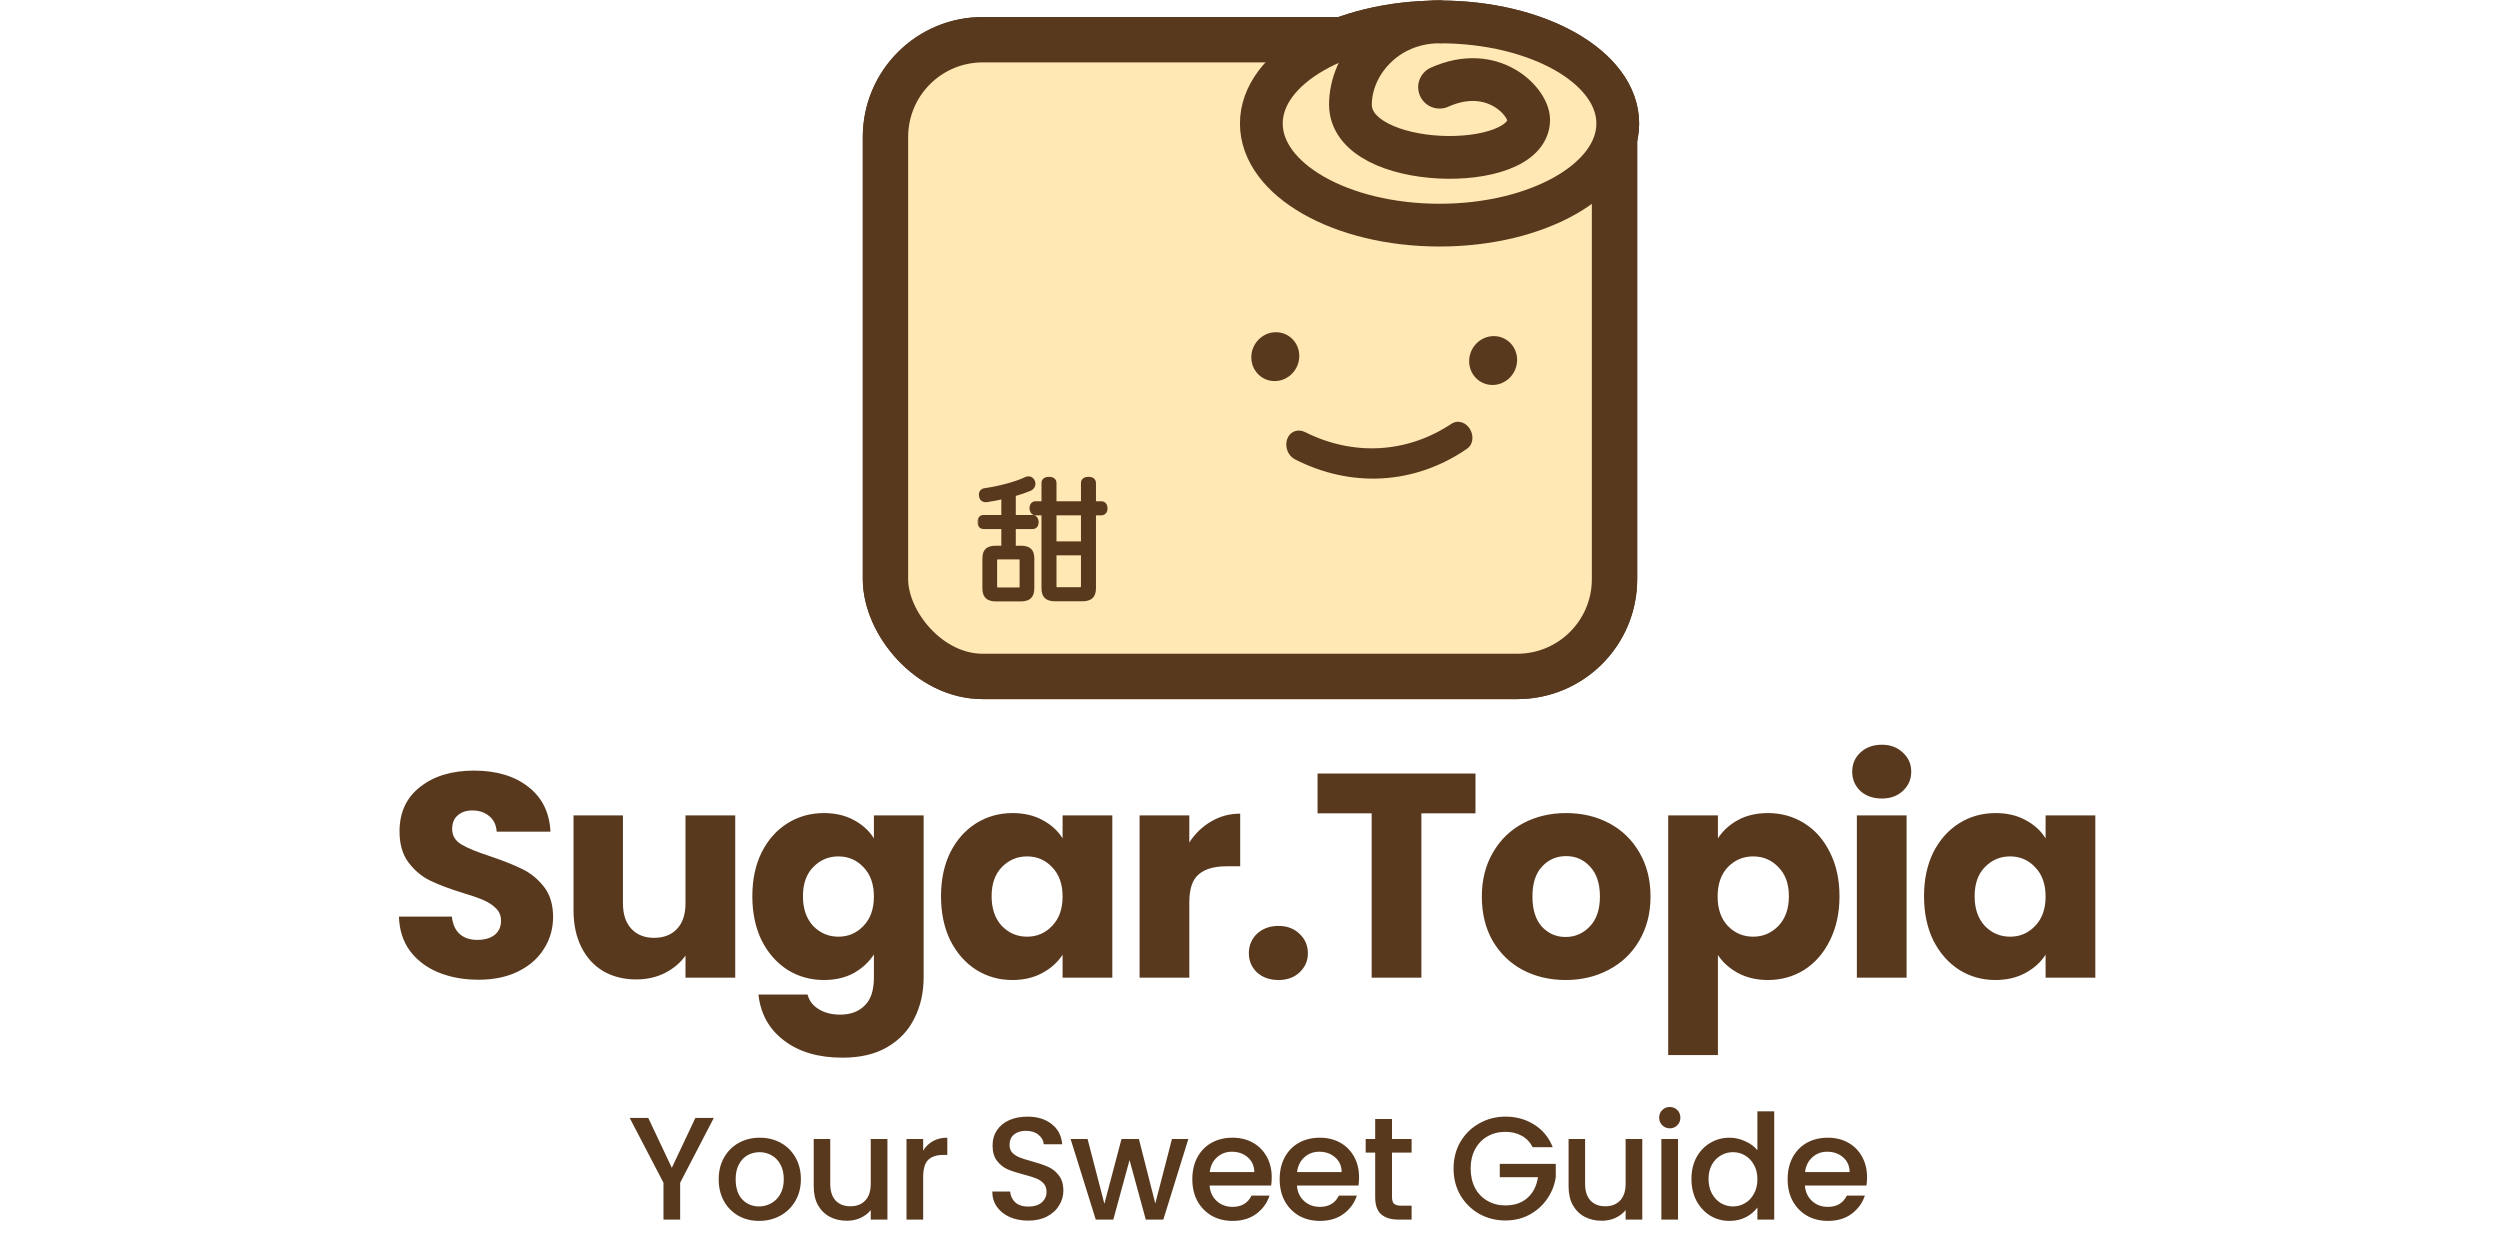 <svg width="601" height="303" viewBox="0 0 601 303" fill="none" xmlns="http://www.w3.org/2000/svg">
<rect x="212.868" y="9.548" width="175.264" height="153.064" rx="23.369" fill="#FFE8B4"/>
<rect x="212.868" y="9.548" width="175.264" height="153.064" rx="23.369" stroke="#59391D" stroke-width="10.905"/>
<path d="M388.911 29.695C388.911 43.187 369.73 54.122 346.069 54.122C322.407 54.122 303.226 43.187 303.226 29.695C303.226 16.203 322.407 5.268 346.069 5.268C369.73 5.268 388.911 16.203 388.911 29.695Z" fill="#FFE8B4" stroke="#59391D" stroke-width="10.282" stroke-linecap="round" stroke-linejoin="round"/>
<path d="M346.069 20.958C358.921 15.206 367.49 24.472 367.49 28.808C367.49 41.713 324.647 41.041 324.647 25.143C324.647 15.438 333.216 5.268 346.069 5.268" fill="#FFE8B4"/>
<path d="M346.069 20.958C358.921 15.206 367.49 24.472 367.49 28.808C367.49 41.713 324.647 41.041 324.647 25.143C324.647 15.438 333.216 5.268 346.069 5.268" stroke="#59391D" stroke-width="10.282" stroke-linecap="round" stroke-linejoin="round"/>
<rect x="212.868" y="9.548" width="175.264" height="153.064" rx="23.369" fill="#FFE8B4"/>
<rect x="212.868" y="9.548" width="175.264" height="153.064" rx="23.369" stroke="#59391D" stroke-width="10.905"/>
<path d="M388.911 29.695C388.911 43.187 369.73 54.122 346.069 54.122C322.407 54.122 303.226 43.187 303.226 29.695C303.226 16.203 322.407 5.268 346.069 5.268C369.73 5.268 388.911 16.203 388.911 29.695Z" fill="#FFE8B4" stroke="#59391D" stroke-width="10.282" stroke-linecap="round" stroke-linejoin="round"/>
<path d="M346.069 20.958C358.921 15.206 367.49 24.472 367.49 28.808C367.49 41.713 324.647 41.041 324.647 25.143C324.647 15.438 333.216 5.268 346.069 5.268" fill="#FFE8B4"/>
<path d="M346.069 20.958C358.921 15.206 367.49 24.472 367.49 28.808C367.49 41.713 324.647 41.041 324.647 25.143C324.647 15.438 333.216 5.268 346.069 5.268" stroke="#59391D" stroke-width="10.282" stroke-linecap="round" stroke-linejoin="round"/>
<mask id="path-9-outside-1_2376_1881" maskUnits="userSpaceOnUse" x="234.9" y="114.165" width="32" height="31" fill="black">
<rect fill="white" x="234.9" y="114.165" width="32" height="31"/>
<path d="M241.295 124.376V119.371C239.842 119.694 238.422 119.953 237.163 120.146C237.098 120.146 237.001 120.146 236.937 120.146C236.355 120.146 235.968 119.759 235.936 119.178C235.903 119.081 235.903 118.984 235.903 118.919C235.903 118.371 236.194 117.983 236.84 117.919C239.907 117.499 244.136 116.433 246.654 115.239C246.848 115.11 247.042 115.078 247.236 115.078C247.688 115.078 248.043 115.336 248.236 115.788C248.301 115.949 248.333 116.143 248.333 116.304C248.333 116.789 248.043 117.208 247.591 117.434C246.525 117.886 245.137 118.371 243.62 118.79V124.376H248.204C248.785 124.376 249.108 124.892 249.108 125.506C249.108 126.184 248.818 126.603 248.236 126.603H243.62V131.769H245.46C247.236 131.769 248.075 132.447 248.075 134.255V141.422C248.075 143.295 247.203 144.005 245.363 144.005H239.455C237.615 144.005 236.743 143.295 236.743 141.422V134.255C236.743 132.447 237.582 131.769 239.358 131.769H241.295V126.603H236.452C235.871 126.603 235.548 126.151 235.548 125.473C235.548 124.828 235.871 124.376 236.452 124.376H241.295ZM239.132 134.739V140.97C239.132 141.616 239.423 141.81 240.068 141.81H244.911C245.524 141.81 245.686 141.616 245.686 140.97V134.739C245.686 134.061 245.524 133.9 244.911 133.9H240.068C239.423 133.9 239.132 134.061 239.132 134.739ZM250.948 123.31H248.979C248.43 123.31 248.075 122.826 248.075 122.18C248.075 121.502 248.398 121.083 248.947 121.083H250.948V116.111C250.948 115.497 251.433 115.207 252.175 115.207C252.918 115.207 253.402 115.497 253.402 116.111V121.083H260.44V116.111C260.44 115.497 260.925 115.207 261.667 115.207C262.41 115.207 262.894 115.497 262.894 116.111V121.083H264.767C265.348 121.083 265.671 121.535 265.671 122.213C265.671 122.858 265.348 123.31 264.767 123.31H262.894V141.39C262.894 143.263 262.022 143.973 260.182 143.973H253.628C251.82 143.973 250.948 143.263 250.948 141.39V123.31ZM253.402 132.931V140.906C253.402 141.552 253.693 141.745 254.338 141.745H259.472C260.118 141.745 260.44 141.552 260.44 140.906V132.931H253.402ZM260.44 130.736V123.31H253.402V130.736H260.44Z"/>
</mask>
<path d="M241.295 124.376V119.371C239.842 119.694 238.422 119.953 237.163 120.146C237.098 120.146 237.001 120.146 236.937 120.146C236.355 120.146 235.968 119.759 235.936 119.178C235.903 119.081 235.903 118.984 235.903 118.919C235.903 118.371 236.194 117.983 236.84 117.919C239.907 117.499 244.136 116.433 246.654 115.239C246.848 115.11 247.042 115.078 247.236 115.078C247.688 115.078 248.043 115.336 248.236 115.788C248.301 115.949 248.333 116.143 248.333 116.304C248.333 116.789 248.043 117.208 247.591 117.434C246.525 117.886 245.137 118.371 243.62 118.79V124.376H248.204C248.785 124.376 249.108 124.892 249.108 125.506C249.108 126.184 248.818 126.603 248.236 126.603H243.62V131.769H245.46C247.236 131.769 248.075 132.447 248.075 134.255V141.422C248.075 143.295 247.203 144.005 245.363 144.005H239.455C237.615 144.005 236.743 143.295 236.743 141.422V134.255C236.743 132.447 237.582 131.769 239.358 131.769H241.295V126.603H236.452C235.871 126.603 235.548 126.151 235.548 125.473C235.548 124.828 235.871 124.376 236.452 124.376H241.295ZM239.132 134.739V140.97C239.132 141.616 239.423 141.81 240.068 141.81H244.911C245.524 141.81 245.686 141.616 245.686 140.97V134.739C245.686 134.061 245.524 133.9 244.911 133.9H240.068C239.423 133.9 239.132 134.061 239.132 134.739ZM250.948 123.31H248.979C248.43 123.31 248.075 122.826 248.075 122.18C248.075 121.502 248.398 121.083 248.947 121.083H250.948V116.111C250.948 115.497 251.433 115.207 252.175 115.207C252.918 115.207 253.402 115.497 253.402 116.111V121.083H260.44V116.111C260.44 115.497 260.925 115.207 261.667 115.207C262.41 115.207 262.894 115.497 262.894 116.111V121.083H264.767C265.348 121.083 265.671 121.535 265.671 122.213C265.671 122.858 265.348 123.31 264.767 123.31H262.894V141.39C262.894 143.263 262.022 143.973 260.182 143.973H253.628C251.82 143.973 250.948 143.263 250.948 141.39V123.31ZM253.402 132.931V140.906C253.402 141.552 253.693 141.745 254.338 141.745H259.472C260.118 141.745 260.44 141.552 260.44 140.906V132.931H253.402ZM260.44 130.736V123.31H253.402V130.736H260.44Z" fill="#59391D"/>
<path d="M241.295 124.376V124.952H241.872V124.376H241.295ZM241.295 119.371H241.872V118.653L241.17 118.809L241.295 119.371ZM237.163 120.146V120.723H237.207L237.25 120.716L237.163 120.146ZM235.936 119.178L236.511 119.146L236.507 119.069L236.483 118.995L235.936 119.178ZM236.84 117.919L236.897 118.492L236.907 118.491L236.918 118.49L236.84 117.919ZM246.654 115.239L246.902 115.76L246.939 115.742L246.974 115.719L246.654 115.239ZM248.236 115.788L248.772 115.574L248.766 115.561L248.236 115.788ZM247.591 117.434L247.816 117.965L247.832 117.958L247.849 117.95L247.591 117.434ZM243.62 118.79L243.466 118.235L243.043 118.352V118.79H243.62ZM243.62 124.376H243.043V124.952H243.62V124.376ZM243.62 126.603V126.027H243.043V126.603H243.62ZM243.62 131.769H243.043V132.346H243.62V131.769ZM241.295 131.769V132.346H241.872V131.769H241.295ZM241.295 126.603H241.872V126.027H241.295V126.603ZM250.948 123.31H251.525V122.734H250.948V123.31ZM250.948 121.083V121.659H251.525V121.083H250.948ZM253.402 121.083H252.826V121.659H253.402V121.083ZM260.44 121.083V121.659H261.017V121.083H260.44ZM262.894 121.083H262.318V121.659H262.894V121.083ZM262.894 123.31V122.734H262.318V123.31H262.894ZM253.402 132.931V132.355H252.826V132.931H253.402ZM260.44 132.931H261.017V132.355H260.44V132.931ZM260.44 130.736V131.312H261.017V130.736H260.44ZM260.44 123.31H261.017V122.734H260.44V123.31ZM253.402 123.31V122.734H252.826V123.31H253.402ZM253.402 130.736H252.826V131.312H253.402V130.736ZM241.872 124.376V119.371H240.719V124.376H241.872ZM241.17 118.809C239.731 119.128 238.323 119.385 237.075 119.577L237.25 120.716C238.521 120.521 239.954 120.26 241.42 119.934L241.17 118.809ZM237.163 119.57C237.162 119.57 237.162 119.57 237.162 119.57C237.162 119.57 237.162 119.57 237.162 119.57C237.162 119.57 237.162 119.57 237.161 119.57C237.161 119.57 237.161 119.57 237.161 119.57C237.161 119.57 237.161 119.57 237.161 119.57C237.161 119.57 237.16 119.57 237.16 119.57C237.16 119.57 237.16 119.57 237.16 119.57C237.16 119.57 237.16 119.57 237.159 119.57C237.159 119.57 237.159 119.57 237.159 119.57C237.159 119.57 237.159 119.57 237.159 119.57C237.159 119.57 237.158 119.57 237.158 119.57C237.158 119.57 237.158 119.57 237.158 119.57C237.158 119.57 237.158 119.57 237.158 119.57C237.157 119.57 237.157 119.57 237.157 119.57C237.157 119.57 237.157 119.57 237.157 119.57C237.157 119.57 237.157 119.57 237.156 119.57C237.156 119.57 237.156 119.57 237.156 119.57C237.156 119.57 237.156 119.57 237.156 119.57C237.155 119.57 237.155 119.57 237.155 119.57C237.155 119.57 237.155 119.57 237.155 119.57C237.155 119.57 237.155 119.57 237.154 119.57C237.154 119.57 237.154 119.57 237.154 119.57C237.154 119.57 237.154 119.57 237.154 119.57C237.154 119.57 237.153 119.57 237.153 119.57C237.153 119.57 237.153 119.57 237.153 119.57C237.153 119.57 237.153 119.57 237.152 119.57C237.152 119.57 237.152 119.57 237.152 119.57C237.152 119.57 237.152 119.57 237.152 119.57C237.152 119.57 237.151 119.57 237.151 119.57C237.151 119.57 237.151 119.57 237.151 119.57C237.151 119.57 237.151 119.57 237.15 119.57C237.15 119.57 237.15 119.57 237.15 119.57C237.15 119.57 237.15 119.57 237.15 119.57C237.15 119.57 237.149 119.57 237.149 119.57C237.149 119.57 237.149 119.57 237.149 119.57C237.149 119.57 237.149 119.57 237.148 119.57C237.148 119.57 237.148 119.57 237.148 119.57C237.148 119.57 237.148 119.57 237.148 119.57C237.148 119.57 237.147 119.57 237.147 119.57C237.147 119.57 237.147 119.57 237.147 119.57C237.147 119.57 237.147 119.57 237.146 119.57C237.146 119.57 237.146 119.57 237.146 119.57C237.146 119.57 237.146 119.57 237.146 119.57C237.145 119.57 237.145 119.57 237.145 119.57C237.145 119.57 237.145 119.57 237.145 119.57C237.145 119.57 237.145 119.57 237.144 119.57C237.144 119.57 237.144 119.57 237.144 119.57C237.144 119.57 237.144 119.57 237.144 119.57C237.143 119.57 237.143 119.57 237.143 119.57C237.143 119.57 237.143 119.57 237.143 119.57C237.143 119.57 237.142 119.57 237.142 119.57C237.142 119.57 237.142 119.57 237.142 119.57C237.142 119.57 237.142 119.57 237.142 119.57C237.141 119.57 237.141 119.57 237.141 119.57C237.141 119.57 237.141 119.57 237.141 119.57C237.141 119.57 237.14 119.57 237.14 119.57C237.14 119.57 237.14 119.57 237.14 119.57C237.14 119.57 237.14 119.57 237.139 119.57C237.139 119.57 237.139 119.57 237.139 119.57C237.139 119.57 237.139 119.57 237.139 119.57C237.138 119.57 237.138 119.57 237.138 119.57C237.138 119.57 237.138 119.57 237.138 119.57C237.138 119.57 237.137 119.57 237.137 119.57C237.137 119.57 237.137 119.57 237.137 119.57C237.137 119.57 237.137 119.57 237.137 119.57C237.136 119.57 237.136 119.57 237.136 119.57C237.136 119.57 237.136 119.57 237.136 119.57C237.136 119.57 237.135 119.57 237.135 119.57C237.135 119.57 237.135 119.57 237.135 119.57C237.135 119.57 237.135 119.57 237.134 119.57C237.134 119.57 237.134 119.57 237.134 119.57C237.134 119.57 237.134 119.57 237.134 119.57C237.133 119.57 237.133 119.57 237.133 119.57C237.133 119.57 237.133 119.57 237.133 119.57C237.133 119.57 237.132 119.57 237.132 119.57C237.132 119.57 237.132 119.57 237.132 119.57C237.132 119.57 237.132 119.57 237.131 119.57C237.131 119.57 237.131 119.57 237.131 119.57C237.131 119.57 237.131 119.57 237.131 119.57C237.13 119.57 237.13 119.57 237.13 119.57C237.13 119.57 237.13 119.57 237.13 119.57C237.13 119.57 237.129 119.57 237.129 119.57C237.129 119.57 237.129 119.57 237.129 119.57C237.129 119.57 237.129 119.57 237.128 119.57C237.128 119.57 237.128 119.57 237.128 119.57C237.128 119.57 237.128 119.57 237.128 119.57C237.127 119.57 237.127 119.57 237.127 119.57C237.127 119.57 237.127 119.57 237.127 119.57C237.127 119.57 237.126 119.57 237.126 119.57C237.126 119.57 237.126 119.57 237.126 119.57C237.126 119.57 237.126 119.57 237.125 119.57C237.125 119.57 237.125 119.57 237.125 119.57C237.125 119.57 237.125 119.57 237.125 119.57C237.124 119.57 237.124 119.57 237.124 119.57C237.124 119.57 237.124 119.57 237.124 119.57C237.124 119.57 237.123 119.57 237.123 119.57C237.123 119.57 237.123 119.57 237.123 119.57C237.123 119.57 237.123 119.57 237.122 119.57C237.122 119.57 237.122 119.57 237.122 119.57C237.122 119.57 237.122 119.57 237.121 119.57C237.121 119.57 237.121 119.57 237.121 119.57C237.121 119.57 237.121 119.57 237.121 119.57C237.12 119.57 237.12 119.57 237.12 119.57C237.12 119.57 237.12 119.57 237.12 119.57C237.12 119.57 237.119 119.57 237.119 119.57C237.119 119.57 237.119 119.57 237.119 119.57C237.119 119.57 237.119 119.57 237.118 119.57C237.118 119.57 237.118 119.57 237.118 119.57C237.118 119.57 237.118 119.57 237.118 119.57C237.117 119.57 237.117 119.57 237.117 119.57C237.117 119.57 237.117 119.57 237.117 119.57C237.117 119.57 237.116 119.57 237.116 119.57C237.116 119.57 237.116 119.57 237.116 119.57C237.116 119.57 237.115 119.57 237.115 119.57C237.115 119.57 237.115 119.57 237.115 119.57C237.115 119.57 237.115 119.57 237.114 119.57C237.114 119.57 237.114 119.57 237.114 119.57C237.114 119.57 237.114 119.57 237.114 119.57C237.113 119.57 237.113 119.57 237.113 119.57C237.113 119.57 237.113 119.57 237.113 119.57C237.113 119.57 237.112 119.57 237.112 119.57C237.112 119.57 237.112 119.57 237.112 119.57C237.112 119.57 237.111 119.57 237.111 119.57C237.111 119.57 237.111 119.57 237.111 119.57C237.111 119.57 237.111 119.57 237.11 119.57C237.11 119.57 237.11 119.57 237.11 119.57C237.11 119.57 237.11 119.57 237.11 119.57C237.109 119.57 237.109 119.57 237.109 119.57C237.109 119.57 237.109 119.57 237.109 119.57C237.108 119.57 237.108 119.57 237.108 119.57C237.108 119.57 237.108 119.57 237.108 119.57C237.108 119.57 237.107 119.57 237.107 119.57C237.107 119.57 237.107 119.57 237.107 119.57C237.107 119.57 237.107 119.57 237.106 119.57C237.106 119.57 237.106 119.57 237.106 119.57C237.106 119.57 237.106 119.57 237.105 119.57C237.105 119.57 237.105 119.57 237.105 119.57C237.105 119.57 237.105 119.57 237.105 119.57C237.104 119.57 237.104 119.57 237.104 119.57C237.104 119.57 237.104 119.57 237.104 119.57C237.103 119.57 237.103 119.57 237.103 119.57C237.103 119.57 237.103 119.57 237.103 119.57C237.103 119.57 237.102 119.57 237.102 119.57C237.102 119.57 237.102 119.57 237.102 119.57C237.102 119.57 237.102 119.57 237.101 119.57C237.101 119.57 237.101 119.57 237.101 119.57C237.101 119.57 237.101 119.57 237.1 119.57C237.1 119.57 237.1 119.57 237.1 119.57C237.1 119.57 237.1 119.57 237.1 119.57C237.099 119.57 237.099 119.57 237.099 119.57C237.099 119.57 237.099 119.57 237.099 119.57C237.098 119.57 237.098 119.57 237.098 119.57C237.098 119.57 237.098 119.57 237.098 119.57C237.098 119.57 237.097 119.57 237.097 119.57C237.097 119.57 237.097 119.57 237.097 119.57C237.097 119.57 237.097 119.57 237.096 119.57C237.096 119.57 237.096 119.57 237.096 119.57C237.096 119.57 237.096 119.57 237.095 119.57C237.095 119.57 237.095 119.57 237.095 119.57C237.095 119.57 237.095 119.57 237.095 119.57C237.094 119.57 237.094 119.57 237.094 119.57C237.094 119.57 237.094 119.57 237.094 119.57C237.093 119.57 237.093 119.57 237.093 119.57C237.093 119.57 237.093 119.57 237.093 119.57C237.093 119.57 237.092 119.57 237.092 119.57C237.092 119.57 237.092 119.57 237.092 119.57C237.092 119.57 237.091 119.57 237.091 119.57C237.091 119.57 237.091 119.57 237.091 119.57C237.091 119.57 237.091 119.57 237.09 119.57C237.09 119.57 237.09 119.57 237.09 119.57C237.09 119.57 237.09 119.57 237.089 119.57C237.089 119.57 237.089 119.57 237.089 119.57C237.089 119.57 237.089 119.57 237.089 119.57C237.088 119.57 237.088 119.57 237.088 119.57C237.088 119.57 237.088 119.57 237.088 119.57C237.087 119.57 237.087 119.57 237.087 119.57C237.087 119.57 237.087 119.57 237.087 119.57C237.087 119.57 237.086 119.57 237.086 119.57C237.086 119.57 237.086 119.57 237.086 119.57C237.086 119.57 237.085 119.57 237.085 119.57C237.085 119.57 237.085 119.57 237.085 119.57C237.085 119.57 237.084 119.57 237.084 119.57C237.084 119.57 237.084 119.57 237.084 119.57C237.084 119.57 237.084 119.57 237.083 119.57C237.083 119.57 237.083 119.57 237.083 119.57C237.083 119.57 237.083 119.57 237.082 119.57C237.082 119.57 237.082 119.57 237.082 119.57C237.082 119.57 237.082 119.57 237.082 119.57C237.081 119.57 237.081 119.57 237.081 119.57C237.081 119.57 237.081 119.57 237.081 119.57C237.08 119.57 237.08 119.57 237.08 119.57C237.08 119.57 237.08 119.57 237.08 119.57C237.08 119.57 237.079 119.57 237.079 119.57C237.079 119.57 237.079 119.57 237.079 119.57C237.079 119.57 237.078 119.57 237.078 119.57C237.078 119.57 237.078 119.57 237.078 119.57C237.078 119.57 237.078 119.57 237.077 119.57C237.077 119.57 237.077 119.57 237.077 119.57C237.077 119.57 237.077 119.57 237.076 119.57C237.076 119.57 237.076 119.57 237.076 119.57C237.076 119.57 237.076 119.57 237.075 119.57C237.075 119.57 237.075 119.57 237.075 119.57C237.075 119.57 237.075 119.57 237.075 119.57C237.074 119.57 237.074 119.57 237.074 119.57C237.074 119.57 237.074 119.57 237.074 119.57C237.073 119.57 237.073 119.57 237.073 119.57C237.073 119.57 237.073 119.57 237.073 119.57C237.073 119.57 237.072 119.57 237.072 119.57C237.072 119.57 237.072 119.57 237.072 119.57C237.072 119.57 237.071 119.57 237.071 119.57C237.071 119.57 237.071 119.57 237.071 119.57C237.071 119.57 237.07 119.57 237.07 119.57C237.07 119.57 237.07 119.57 237.07 119.57C237.07 119.57 237.07 119.57 237.069 119.57C237.069 119.57 237.069 119.57 237.069 119.57C237.069 119.57 237.069 119.57 237.068 119.57C237.068 119.57 237.068 119.57 237.068 119.57C237.068 119.57 237.068 119.57 237.067 119.57C237.067 119.57 237.067 119.57 237.067 119.57C237.067 119.57 237.067 119.57 237.067 119.57C237.066 119.57 237.066 119.57 237.066 119.57C237.066 119.57 237.066 119.57 237.066 119.57C237.065 119.57 237.065 119.57 237.065 119.57C237.065 119.57 237.065 119.57 237.065 119.57C237.065 119.57 237.064 119.57 237.064 119.57C237.064 119.57 237.064 119.57 237.064 119.57C237.064 119.57 237.063 119.57 237.063 119.57C237.063 119.57 237.063 119.57 237.063 119.57C237.063 119.57 237.062 119.57 237.062 119.57C237.062 119.57 237.062 119.57 237.062 119.57C237.062 119.57 237.062 119.57 237.061 119.57C237.061 119.57 237.061 119.57 237.061 119.57C237.061 119.57 237.061 119.57 237.06 119.57C237.06 119.57 237.06 119.57 237.06 119.57C237.06 119.57 237.06 119.57 237.059 119.57C237.059 119.57 237.059 119.57 237.059 119.57C237.059 119.57 237.059 119.57 237.059 119.57C237.058 119.57 237.058 119.57 237.058 119.57C237.058 119.57 237.058 119.57 237.058 119.57C237.057 119.57 237.057 119.57 237.057 119.57C237.057 119.57 237.057 119.57 237.057 119.57C237.056 119.57 237.056 119.57 237.056 119.57C237.056 119.57 237.056 119.57 237.056 119.57C237.056 119.57 237.055 119.57 237.055 119.57C237.055 119.57 237.055 119.57 237.055 119.57C237.055 119.57 237.054 119.57 237.054 119.57C237.054 119.57 237.054 119.57 237.054 119.57C237.054 119.57 237.053 119.57 237.053 119.57C237.053 119.57 237.053 119.57 237.053 119.57C237.053 119.57 237.053 119.57 237.052 119.57C237.052 119.57 237.052 119.57 237.052 119.57C237.052 119.57 237.052 119.57 237.051 119.57C237.051 119.57 237.051 119.57 237.051 119.57C237.051 119.57 237.051 119.57 237.05 119.57C237.05 119.57 237.05 119.57 237.05 119.57C237.05 119.57 237.05 119.57 237.05 119.57C237.049 119.57 237.049 119.57 237.049 119.57C237.049 119.57 237.049 119.57 237.049 119.57C237.048 119.57 237.048 119.57 237.048 119.57C237.048 119.57 237.048 119.57 237.048 119.57C237.047 119.57 237.047 119.57 237.047 119.57C237.047 119.57 237.047 119.57 237.047 119.57C237.047 119.57 237.046 119.57 237.046 119.57C237.046 119.57 237.046 119.57 237.046 119.57C237.046 119.57 237.045 119.57 237.045 119.57C237.045 119.57 237.045 119.57 237.045 119.57C237.045 119.57 237.044 119.57 237.044 119.57C237.044 119.57 237.044 119.57 237.044 119.57C237.044 119.57 237.044 119.57 237.043 119.57C237.043 119.57 237.043 119.57 237.043 119.57C237.043 119.57 237.043 119.57 237.042 119.57C237.042 119.57 237.042 119.57 237.042 119.57C237.042 119.57 237.042 119.57 237.042 119.57C237.041 119.57 237.041 119.57 237.041 119.57C237.041 119.57 237.041 119.57 237.041 119.57C237.04 119.57 237.04 119.57 237.04 119.57C237.04 119.57 237.04 119.57 237.04 119.57C237.039 119.57 237.039 119.57 237.039 119.57C237.039 119.57 237.039 119.57 237.039 119.57C237.039 119.57 237.038 119.57 237.038 119.57C237.038 119.57 237.038 119.57 237.038 119.57C237.038 119.57 237.037 119.57 237.037 119.57C237.037 119.57 237.037 119.57 237.037 119.57C237.037 119.57 237.036 119.57 237.036 119.57C237.036 119.57 237.036 119.57 237.036 119.57C237.036 119.57 237.036 119.57 237.035 119.57C237.035 119.57 237.035 119.57 237.035 119.57C237.035 119.57 237.035 119.57 237.034 119.57C237.034 119.57 237.034 119.57 237.034 119.57C237.034 119.57 237.034 119.57 237.033 119.57C237.033 119.57 237.033 119.57 237.033 119.57C237.033 119.57 237.033 119.57 237.033 119.57C237.032 119.57 237.032 119.57 237.032 119.57C237.032 119.57 237.032 119.57 237.032 119.57C237.031 119.57 237.031 119.57 237.031 119.57C237.031 119.57 237.031 119.57 237.031 119.57C237.03 119.57 237.03 119.57 237.03 119.57C237.03 119.57 237.03 119.57 237.03 119.57C237.03 119.57 237.029 119.57 237.029 119.57C237.029 119.57 237.029 119.57 237.029 119.57C237.029 119.57 237.028 119.57 237.028 119.57C237.028 119.57 237.028 119.57 237.028 119.57C237.028 119.57 237.028 119.57 237.027 119.57C237.027 119.57 237.027 119.57 237.027 119.57C237.027 119.57 237.027 119.57 237.026 119.57C237.026 119.57 237.026 119.57 237.026 119.57C237.026 119.57 237.026 119.57 237.025 119.57C237.025 119.57 237.025 119.57 237.025 119.57C237.025 119.57 237.025 119.57 237.025 119.57C237.024 119.57 237.024 119.57 237.024 119.57C237.024 119.57 237.024 119.57 237.024 119.57C237.023 119.57 237.023 119.57 237.023 119.57C237.023 119.57 237.023 119.57 237.023 119.57C237.023 119.57 237.022 119.57 237.022 119.57C237.022 119.57 237.022 119.57 237.022 119.57C237.022 119.57 237.021 119.57 237.021 119.57C237.021 119.57 237.021 119.57 237.021 119.57C237.021 119.57 237.02 119.57 237.02 119.57C237.02 119.57 237.02 119.57 237.02 119.57C237.02 119.57 237.02 119.57 237.019 119.57C237.019 119.57 237.019 119.57 237.019 119.57C237.019 119.57 237.019 119.57 237.018 119.57C237.018 119.57 237.018 119.57 237.018 119.57C237.018 119.57 237.018 119.57 237.018 119.57C237.017 119.57 237.017 119.57 237.017 119.57C237.017 119.57 237.017 119.57 237.017 119.57C237.016 119.57 237.016 119.57 237.016 119.57C237.016 119.57 237.016 119.57 237.016 119.57C237.016 119.57 237.015 119.57 237.015 119.57C237.015 119.57 237.015 119.57 237.015 119.57C237.015 119.57 237.014 119.57 237.014 119.57C237.014 119.57 237.014 119.57 237.014 119.57C237.014 119.57 237.014 119.57 237.013 119.57C237.013 119.57 237.013 119.57 237.013 119.57C237.013 119.57 237.013 119.57 237.012 119.57C237.012 119.57 237.012 119.57 237.012 119.57C237.012 119.57 237.012 119.57 237.011 119.57C237.011 119.57 237.011 119.57 237.011 119.57C237.011 119.57 237.011 119.57 237.011 119.57C237.01 119.57 237.01 119.57 237.01 119.57C237.01 119.57 237.01 119.57 237.01 119.57C237.009 119.57 237.009 119.57 237.009 119.57C237.009 119.57 237.009 119.57 237.009 119.57C237.009 119.57 237.008 119.57 237.008 119.57C237.008 119.57 237.008 119.57 237.008 119.57C237.008 119.57 237.007 119.57 237.007 119.57C237.007 119.57 237.007 119.57 237.007 119.57C237.007 119.57 237.007 119.57 237.006 119.57C237.006 119.57 237.006 119.57 237.006 119.57C237.006 119.57 237.006 119.57 237.005 119.57C237.005 119.57 237.005 119.57 237.005 119.57C237.005 119.57 237.005 119.57 237.005 119.57C237.004 119.57 237.004 119.57 237.004 119.57C237.004 119.57 237.004 119.57 237.004 119.57C237.003 119.57 237.003 119.57 237.003 119.57C237.003 119.57 237.003 119.57 237.003 119.57C237.003 119.57 237.002 119.57 237.002 119.57C237.002 119.57 237.002 119.57 237.002 119.57C237.002 119.57 237.002 119.57 237.001 119.57C237.001 119.57 237.001 119.57 237.001 119.57C237.001 119.57 237.001 119.57 237 119.57C237 119.57 237 119.57 237 119.57C237 119.57 237 119.57 237 119.57C236.999 119.57 236.999 119.57 236.999 119.57C236.999 119.57 236.999 119.57 236.999 119.57C236.998 119.57 236.998 119.57 236.998 119.57C236.998 119.57 236.998 119.57 236.998 119.57C236.998 119.57 236.997 119.57 236.997 119.57C236.997 119.57 236.997 119.57 236.997 119.57C236.997 119.57 236.996 119.57 236.996 119.57C236.996 119.57 236.996 119.57 236.996 119.57C236.996 119.57 236.996 119.57 236.995 119.57C236.995 119.57 236.995 119.57 236.995 119.57C236.995 119.57 236.995 119.57 236.995 119.57C236.994 119.57 236.994 119.57 236.994 119.57C236.994 119.57 236.994 119.57 236.994 119.57C236.993 119.57 236.993 119.57 236.993 119.57C236.993 119.57 236.993 119.57 236.993 119.57C236.993 119.57 236.992 119.57 236.992 119.57C236.992 119.57 236.992 119.57 236.992 119.57C236.992 119.57 236.992 119.57 236.991 119.57C236.991 119.57 236.991 119.57 236.991 119.57C236.991 119.57 236.991 119.57 236.99 119.57C236.99 119.57 236.99 119.57 236.99 119.57C236.99 119.57 236.99 119.57 236.99 119.57C236.989 119.57 236.989 119.57 236.989 119.57C236.989 119.57 236.989 119.57 236.989 119.57C236.989 119.57 236.988 119.57 236.988 119.57C236.988 119.57 236.988 119.57 236.988 119.57C236.988 119.57 236.987 119.57 236.987 119.57C236.987 119.57 236.987 119.57 236.987 119.57C236.987 119.57 236.987 119.57 236.986 119.57C236.986 119.57 236.986 119.57 236.986 119.57C236.986 119.57 236.986 119.57 236.986 119.57C236.985 119.57 236.985 119.57 236.985 119.57C236.985 119.57 236.985 119.57 236.985 119.57C236.985 119.57 236.984 119.57 236.984 119.57C236.984 119.57 236.984 119.57 236.984 119.57C236.984 119.57 236.983 119.57 236.983 119.57C236.983 119.57 236.983 119.57 236.983 119.57C236.983 119.57 236.983 119.57 236.982 119.57C236.982 119.57 236.982 119.57 236.982 119.57C236.982 119.57 236.982 119.57 236.982 119.57C236.981 119.57 236.981 119.57 236.981 119.57C236.981 119.57 236.981 119.57 236.981 119.57C236.981 119.57 236.98 119.57 236.98 119.57C236.98 119.57 236.98 119.57 236.98 119.57C236.98 119.57 236.979 119.57 236.979 119.57C236.979 119.57 236.979 119.57 236.979 119.57C236.979 119.57 236.979 119.57 236.978 119.57C236.978 119.57 236.978 119.57 236.978 119.57C236.978 119.57 236.978 119.57 236.978 119.57C236.977 119.57 236.977 119.57 236.977 119.57C236.977 119.57 236.977 119.57 236.977 119.57C236.977 119.57 236.976 119.57 236.976 119.57C236.976 119.57 236.976 119.57 236.976 119.57C236.976 119.57 236.976 119.57 236.975 119.57C236.975 119.57 236.975 119.57 236.975 119.57C236.975 119.57 236.975 119.57 236.975 119.57C236.974 119.57 236.974 119.57 236.974 119.57C236.974 119.57 236.974 119.57 236.974 119.57C236.974 119.57 236.973 119.57 236.973 119.57C236.973 119.57 236.973 119.57 236.973 119.57C236.973 119.57 236.973 119.57 236.972 119.57C236.972 119.57 236.972 119.57 236.972 119.57C236.972 119.57 236.972 119.57 236.972 119.57C236.971 119.57 236.971 119.57 236.971 119.57C236.971 119.57 236.971 119.57 236.971 119.57C236.971 119.57 236.97 119.57 236.97 119.57C236.97 119.57 236.97 119.57 236.97 119.57C236.97 119.57 236.969 119.57 236.969 119.57C236.969 119.57 236.969 119.57 236.969 119.57C236.969 119.57 236.969 119.57 236.969 119.57C236.968 119.57 236.968 119.57 236.968 119.57C236.968 119.57 236.968 119.57 236.968 119.57C236.968 119.57 236.967 119.57 236.967 119.57C236.967 119.57 236.967 119.57 236.967 119.57C236.967 119.57 236.967 119.57 236.966 119.57C236.966 119.57 236.966 119.57 236.966 119.57C236.966 119.57 236.966 119.57 236.966 119.57C236.965 119.57 236.965 119.57 236.965 119.57C236.965 119.57 236.965 119.57 236.965 119.57C236.965 119.57 236.964 119.57 236.964 119.57C236.964 119.57 236.964 119.57 236.964 119.57C236.964 119.57 236.964 119.57 236.963 119.57C236.963 119.57 236.963 119.57 236.963 119.57C236.963 119.57 236.963 119.57 236.963 119.57C236.962 119.57 236.962 119.57 236.962 119.57C236.962 119.57 236.962 119.57 236.962 119.57C236.962 119.57 236.961 119.57 236.961 119.57C236.961 119.57 236.961 119.57 236.961 119.57C236.961 119.57 236.961 119.57 236.96 119.57C236.96 119.57 236.96 119.57 236.96 119.57C236.96 119.57 236.96 119.57 236.96 119.57C236.959 119.57 236.959 119.57 236.959 119.57C236.959 119.57 236.959 119.57 236.959 119.57C236.959 119.57 236.959 119.57 236.958 119.57C236.958 119.57 236.958 119.57 236.958 119.57C236.958 119.57 236.958 119.57 236.958 119.57C236.957 119.57 236.957 119.57 236.957 119.57C236.957 119.57 236.957 119.57 236.957 119.57C236.957 119.57 236.956 119.57 236.956 119.57C236.956 119.57 236.956 119.57 236.956 119.57C236.956 119.57 236.956 119.57 236.956 119.57C236.955 119.57 236.955 119.57 236.955 119.57C236.955 119.57 236.955 119.57 236.955 119.57C236.955 119.57 236.954 119.57 236.954 119.57C236.954 119.57 236.954 119.57 236.954 119.57C236.954 119.57 236.954 119.57 236.953 119.57C236.953 119.57 236.953 119.57 236.953 119.57C236.953 119.57 236.953 119.57 236.953 119.57C236.953 119.57 236.952 119.57 236.952 119.57C236.952 119.57 236.952 119.57 236.952 119.57C236.952 119.57 236.952 119.57 236.951 119.57C236.951 119.57 236.951 119.57 236.951 119.57C236.951 119.57 236.951 119.57 236.951 119.57C236.95 119.57 236.95 119.57 236.95 119.57C236.95 119.57 236.95 119.57 236.95 119.57C236.95 119.57 236.95 119.57 236.949 119.57C236.949 119.57 236.949 119.57 236.949 119.57C236.949 119.57 236.949 119.57 236.949 119.57C236.948 119.57 236.948 119.57 236.948 119.57C236.948 119.57 236.948 119.57 236.948 119.57C236.948 119.57 236.948 119.57 236.947 119.57C236.947 119.57 236.947 119.57 236.947 119.57C236.947 119.57 236.947 119.57 236.947 119.57C236.946 119.57 236.946 119.57 236.946 119.57C236.946 119.57 236.946 119.57 236.946 119.57C236.946 119.57 236.946 119.57 236.945 119.57C236.945 119.57 236.945 119.57 236.945 119.57C236.945 119.57 236.945 119.57 236.945 119.57C236.945 119.57 236.944 119.57 236.944 119.57C236.944 119.57 236.944 119.57 236.944 119.57C236.944 119.57 236.944 119.57 236.943 119.57C236.943 119.57 236.943 119.57 236.943 119.57C236.943 119.57 236.943 119.57 236.943 119.57C236.943 119.57 236.942 119.57 236.942 119.57C236.942 119.57 236.942 119.57 236.942 119.57C236.942 119.57 236.942 119.57 236.942 119.57C236.941 119.57 236.941 119.57 236.941 119.57C236.941 119.57 236.941 119.57 236.941 119.57C236.941 119.57 236.94 119.57 236.94 119.57C236.94 119.57 236.94 119.57 236.94 119.57C236.94 119.57 236.94 119.57 236.94 119.57C236.939 119.57 236.939 119.57 236.939 119.57C236.939 119.57 236.939 119.57 236.939 119.57C236.939 119.57 236.939 119.57 236.938 119.57C236.938 119.57 236.938 119.57 236.938 119.57C236.938 119.57 236.938 119.57 236.938 119.57C236.938 119.57 236.937 119.57 236.937 119.57C236.937 119.57 236.937 119.57 236.937 119.57C236.937 119.57 236.937 119.57 236.937 119.57V120.723C236.937 120.723 236.937 120.723 236.937 120.723C236.937 120.723 236.937 120.723 236.937 120.723C236.937 120.723 236.938 120.723 236.938 120.723C236.938 120.723 236.938 120.723 236.938 120.723C236.938 120.723 236.938 120.723 236.938 120.723C236.939 120.723 236.939 120.723 236.939 120.723C236.939 120.723 236.939 120.723 236.939 120.723C236.939 120.723 236.939 120.723 236.94 120.723C236.94 120.723 236.94 120.723 236.94 120.723C236.94 120.723 236.94 120.723 236.94 120.723C236.94 120.723 236.941 120.723 236.941 120.723C236.941 120.723 236.941 120.723 236.941 120.723C236.941 120.723 236.941 120.723 236.942 120.723C236.942 120.723 236.942 120.723 236.942 120.723C236.942 120.723 236.942 120.723 236.942 120.723C236.942 120.723 236.943 120.723 236.943 120.723C236.943 120.723 236.943 120.723 236.943 120.723C236.943 120.723 236.943 120.723 236.943 120.723C236.944 120.723 236.944 120.723 236.944 120.723C236.944 120.723 236.944 120.723 236.944 120.723C236.944 120.723 236.945 120.723 236.945 120.723C236.945 120.723 236.945 120.723 236.945 120.723C236.945 120.723 236.945 120.723 236.945 120.723C236.946 120.723 236.946 120.723 236.946 120.723C236.946 120.723 236.946 120.723 236.946 120.723C236.946 120.723 236.946 120.723 236.947 120.723C236.947 120.723 236.947 120.723 236.947 120.723C236.947 120.723 236.947 120.723 236.947 120.723C236.948 120.723 236.948 120.723 236.948 120.723C236.948 120.723 236.948 120.723 236.948 120.723C236.948 120.723 236.948 120.723 236.949 120.723C236.949 120.723 236.949 120.723 236.949 120.723C236.949 120.723 236.949 120.723 236.949 120.723C236.95 120.723 236.95 120.723 236.95 120.723C236.95 120.723 236.95 120.723 236.95 120.723C236.95 120.723 236.95 120.723 236.951 120.723C236.951 120.723 236.951 120.723 236.951 120.723C236.951 120.723 236.951 120.723 236.951 120.723C236.952 120.723 236.952 120.723 236.952 120.723C236.952 120.723 236.952 120.723 236.952 120.723C236.952 120.723 236.953 120.723 236.953 120.723C236.953 120.723 236.953 120.723 236.953 120.723C236.953 120.723 236.953 120.723 236.953 120.723C236.954 120.723 236.954 120.723 236.954 120.723C236.954 120.723 236.954 120.723 236.954 120.723C236.954 120.723 236.955 120.723 236.955 120.723C236.955 120.723 236.955 120.723 236.955 120.723C236.955 120.723 236.955 120.723 236.956 120.723C236.956 120.723 236.956 120.723 236.956 120.723C236.956 120.723 236.956 120.723 236.956 120.723C236.956 120.723 236.957 120.723 236.957 120.723C236.957 120.723 236.957 120.723 236.957 120.723C236.957 120.723 236.957 120.723 236.958 120.723C236.958 120.723 236.958 120.723 236.958 120.723C236.958 120.723 236.958 120.723 236.958 120.723C236.959 120.723 236.959 120.723 236.959 120.723C236.959 120.723 236.959 120.723 236.959 120.723C236.959 120.723 236.959 120.723 236.96 120.723C236.96 120.723 236.96 120.723 236.96 120.723C236.96 120.723 236.96 120.723 236.96 120.723C236.961 120.723 236.961 120.723 236.961 120.723C236.961 120.723 236.961 120.723 236.961 120.723C236.961 120.723 236.962 120.723 236.962 120.723C236.962 120.723 236.962 120.723 236.962 120.723C236.962 120.723 236.962 120.723 236.963 120.723C236.963 120.723 236.963 120.723 236.963 120.723C236.963 120.723 236.963 120.723 236.963 120.723C236.964 120.723 236.964 120.723 236.964 120.723C236.964 120.723 236.964 120.723 236.964 120.723C236.964 120.723 236.965 120.723 236.965 120.723C236.965 120.723 236.965 120.723 236.965 120.723C236.965 120.723 236.965 120.723 236.966 120.723C236.966 120.723 236.966 120.723 236.966 120.723C236.966 120.723 236.966 120.723 236.966 120.723C236.967 120.723 236.967 120.723 236.967 120.723C236.967 120.723 236.967 120.723 236.967 120.723C236.967 120.723 236.968 120.723 236.968 120.723C236.968 120.723 236.968 120.723 236.968 120.723C236.968 120.723 236.968 120.723 236.969 120.723C236.969 120.723 236.969 120.723 236.969 120.723C236.969 120.723 236.969 120.723 236.969 120.723C236.969 120.723 236.97 120.723 236.97 120.723C236.97 120.723 236.97 120.723 236.97 120.723C236.97 120.723 236.971 120.723 236.971 120.723C236.971 120.723 236.971 120.723 236.971 120.723C236.971 120.723 236.971 120.723 236.972 120.723C236.972 120.723 236.972 120.723 236.972 120.723C236.972 120.723 236.972 120.723 236.972 120.723C236.973 120.723 236.973 120.723 236.973 120.723C236.973 120.723 236.973 120.723 236.973 120.723C236.973 120.723 236.974 120.723 236.974 120.723C236.974 120.723 236.974 120.723 236.974 120.723C236.974 120.723 236.974 120.723 236.975 120.723C236.975 120.723 236.975 120.723 236.975 120.723C236.975 120.723 236.975 120.723 236.975 120.723C236.976 120.723 236.976 120.723 236.976 120.723C236.976 120.723 236.976 120.723 236.976 120.723C236.976 120.723 236.977 120.723 236.977 120.723C236.977 120.723 236.977 120.723 236.977 120.723C236.977 120.723 236.977 120.723 236.978 120.723C236.978 120.723 236.978 120.723 236.978 120.723C236.978 120.723 236.978 120.723 236.978 120.723C236.979 120.723 236.979 120.723 236.979 120.723C236.979 120.723 236.979 120.723 236.979 120.723C236.979 120.723 236.98 120.723 236.98 120.723C236.98 120.723 236.98 120.723 236.98 120.723C236.98 120.723 236.981 120.723 236.981 120.723C236.981 120.723 236.981 120.723 236.981 120.723C236.981 120.723 236.981 120.723 236.982 120.723C236.982 120.723 236.982 120.723 236.982 120.723C236.982 120.723 236.982 120.723 236.982 120.723C236.983 120.723 236.983 120.723 236.983 120.723C236.983 120.723 236.983 120.723 236.983 120.723C236.983 120.723 236.984 120.723 236.984 120.723C236.984 120.723 236.984 120.723 236.984 120.723C236.984 120.723 236.985 120.723 236.985 120.723C236.985 120.723 236.985 120.723 236.985 120.723C236.985 120.723 236.985 120.723 236.986 120.723C236.986 120.723 236.986 120.723 236.986 120.723C236.986 120.723 236.986 120.723 236.986 120.723C236.987 120.723 236.987 120.723 236.987 120.723C236.987 120.723 236.987 120.723 236.987 120.723C236.987 120.723 236.988 120.723 236.988 120.723C236.988 120.723 236.988 120.723 236.988 120.723C236.988 120.723 236.989 120.723 236.989 120.723C236.989 120.723 236.989 120.723 236.989 120.723C236.989 120.723 236.989 120.723 236.99 120.723C236.99 120.723 236.99 120.723 236.99 120.723C236.99 120.723 236.99 120.723 236.99 120.723C236.991 120.723 236.991 120.723 236.991 120.723C236.991 120.723 236.991 120.723 236.991 120.723C236.992 120.723 236.992 120.723 236.992 120.723C236.992 120.723 236.992 120.723 236.992 120.723C236.992 120.723 236.993 120.723 236.993 120.723C236.993 120.723 236.993 120.723 236.993 120.723C236.993 120.723 236.993 120.723 236.994 120.723C236.994 120.723 236.994 120.723 236.994 120.723C236.994 120.723 236.994 120.723 236.995 120.723C236.995 120.723 236.995 120.723 236.995 120.723C236.995 120.723 236.995 120.723 236.995 120.723C236.996 120.723 236.996 120.723 236.996 120.723C236.996 120.723 236.996 120.723 236.996 120.723C236.996 120.723 236.997 120.723 236.997 120.723C236.997 120.723 236.997 120.723 236.997 120.723C236.997 120.723 236.998 120.723 236.998 120.723C236.998 120.723 236.998 120.723 236.998 120.723C236.998 120.723 236.998 120.723 236.999 120.723C236.999 120.723 236.999 120.723 236.999 120.723C236.999 120.723 236.999 120.723 237 120.723C237 120.723 237 120.723 237 120.723C237 120.723 237 120.723 237 120.723C237.001 120.723 237.001 120.723 237.001 120.723C237.001 120.723 237.001 120.723 237.001 120.723C237.002 120.723 237.002 120.723 237.002 120.723C237.002 120.723 237.002 120.723 237.002 120.723C237.002 120.723 237.003 120.723 237.003 120.723C237.003 120.723 237.003 120.723 237.003 120.723C237.003 120.723 237.003 120.723 237.004 120.723C237.004 120.723 237.004 120.723 237.004 120.723C237.004 120.723 237.004 120.723 237.005 120.723C237.005 120.723 237.005 120.723 237.005 120.723C237.005 120.723 237.005 120.723 237.005 120.723C237.006 120.723 237.006 120.723 237.006 120.723C237.006 120.723 237.006 120.723 237.006 120.723C237.007 120.723 237.007 120.723 237.007 120.723C237.007 120.723 237.007 120.723 237.007 120.723C237.007 120.723 237.008 120.723 237.008 120.723C237.008 120.723 237.008 120.723 237.008 120.723C237.008 120.723 237.009 120.723 237.009 120.723C237.009 120.723 237.009 120.723 237.009 120.723C237.009 120.723 237.009 120.723 237.01 120.723C237.01 120.723 237.01 120.723 237.01 120.723C237.01 120.723 237.01 120.723 237.011 120.723C237.011 120.723 237.011 120.723 237.011 120.723C237.011 120.723 237.011 120.723 237.011 120.723C237.012 120.723 237.012 120.723 237.012 120.723C237.012 120.723 237.012 120.723 237.012 120.723C237.013 120.723 237.013 120.723 237.013 120.723C237.013 120.723 237.013 120.723 237.013 120.723C237.014 120.723 237.014 120.723 237.014 120.723C237.014 120.723 237.014 120.723 237.014 120.723C237.014 120.723 237.015 120.723 237.015 120.723C237.015 120.723 237.015 120.723 237.015 120.723C237.015 120.723 237.016 120.723 237.016 120.723C237.016 120.723 237.016 120.723 237.016 120.723C237.016 120.723 237.016 120.723 237.017 120.723C237.017 120.723 237.017 120.723 237.017 120.723C237.017 120.723 237.017 120.723 237.018 120.723C237.018 120.723 237.018 120.723 237.018 120.723C237.018 120.723 237.018 120.723 237.018 120.723C237.019 120.723 237.019 120.723 237.019 120.723C237.019 120.723 237.019 120.723 237.019 120.723C237.02 120.723 237.02 120.723 237.02 120.723C237.02 120.723 237.02 120.723 237.02 120.723C237.02 120.723 237.021 120.723 237.021 120.723C237.021 120.723 237.021 120.723 237.021 120.723C237.021 120.723 237.022 120.723 237.022 120.723C237.022 120.723 237.022 120.723 237.022 120.723C237.022 120.723 237.023 120.723 237.023 120.723C237.023 120.723 237.023 120.723 237.023 120.723C237.023 120.723 237.023 120.723 237.024 120.723C237.024 120.723 237.024 120.723 237.024 120.723C237.024 120.723 237.024 120.723 237.025 120.723C237.025 120.723 237.025 120.723 237.025 120.723C237.025 120.723 237.025 120.723 237.025 120.723C237.026 120.723 237.026 120.723 237.026 120.723C237.026 120.723 237.026 120.723 237.026 120.723C237.027 120.723 237.027 120.723 237.027 120.723C237.027 120.723 237.027 120.723 237.027 120.723C237.028 120.723 237.028 120.723 237.028 120.723C237.028 120.723 237.028 120.723 237.028 120.723C237.028 120.723 237.029 120.723 237.029 120.723C237.029 120.723 237.029 120.723 237.029 120.723C237.029 120.723 237.03 120.723 237.03 120.723C237.03 120.723 237.03 120.723 237.03 120.723C237.03 120.723 237.03 120.723 237.031 120.723C237.031 120.723 237.031 120.723 237.031 120.723C237.031 120.723 237.031 120.723 237.032 120.723C237.032 120.723 237.032 120.723 237.032 120.723C237.032 120.723 237.032 120.723 237.033 120.723C237.033 120.723 237.033 120.723 237.033 120.723C237.033 120.723 237.033 120.723 237.033 120.723C237.034 120.723 237.034 120.723 237.034 120.723C237.034 120.723 237.034 120.723 237.034 120.723C237.035 120.723 237.035 120.723 237.035 120.723C237.035 120.723 237.035 120.723 237.035 120.723C237.036 120.723 237.036 120.723 237.036 120.723C237.036 120.723 237.036 120.723 237.036 120.723C237.036 120.723 237.037 120.723 237.037 120.723C237.037 120.723 237.037 120.723 237.037 120.723C237.037 120.723 237.038 120.723 237.038 120.723C237.038 120.723 237.038 120.723 237.038 120.723C237.038 120.723 237.039 120.723 237.039 120.723C237.039 120.723 237.039 120.723 237.039 120.723C237.039 120.723 237.039 120.723 237.04 120.723C237.04 120.723 237.04 120.723 237.04 120.723C237.04 120.723 237.04 120.723 237.041 120.723C237.041 120.723 237.041 120.723 237.041 120.723C237.041 120.723 237.041 120.723 237.042 120.723C237.042 120.723 237.042 120.723 237.042 120.723C237.042 120.723 237.042 120.723 237.042 120.723C237.043 120.723 237.043 120.723 237.043 120.723C237.043 120.723 237.043 120.723 237.043 120.723C237.044 120.723 237.044 120.723 237.044 120.723C237.044 120.723 237.044 120.723 237.044 120.723C237.044 120.723 237.045 120.723 237.045 120.723C237.045 120.723 237.045 120.723 237.045 120.723C237.045 120.723 237.046 120.723 237.046 120.723C237.046 120.723 237.046 120.723 237.046 120.723C237.046 120.723 237.047 120.723 237.047 120.723C237.047 120.723 237.047 120.723 237.047 120.723C237.047 120.723 237.047 120.723 237.048 120.723C237.048 120.723 237.048 120.723 237.048 120.723C237.048 120.723 237.048 120.723 237.049 120.723C237.049 120.723 237.049 120.723 237.049 120.723C237.049 120.723 237.049 120.723 237.05 120.723C237.05 120.723 237.05 120.723 237.05 120.723C237.05 120.723 237.05 120.723 237.05 120.723C237.051 120.723 237.051 120.723 237.051 120.723C237.051 120.723 237.051 120.723 237.051 120.723C237.052 120.723 237.052 120.723 237.052 120.723C237.052 120.723 237.052 120.723 237.052 120.723C237.053 120.723 237.053 120.723 237.053 120.723C237.053 120.723 237.053 120.723 237.053 120.723C237.053 120.723 237.054 120.723 237.054 120.723C237.054 120.723 237.054 120.723 237.054 120.723C237.054 120.723 237.055 120.723 237.055 120.723C237.055 120.723 237.055 120.723 237.055 120.723C237.055 120.723 237.056 120.723 237.056 120.723C237.056 120.723 237.056 120.723 237.056 120.723C237.056 120.723 237.056 120.723 237.057 120.723C237.057 120.723 237.057 120.723 237.057 120.723C237.057 120.723 237.057 120.723 237.058 120.723C237.058 120.723 237.058 120.723 237.058 120.723C237.058 120.723 237.058 120.723 237.059 120.723C237.059 120.723 237.059 120.723 237.059 120.723C237.059 120.723 237.059 120.723 237.059 120.723C237.06 120.723 237.06 120.723 237.06 120.723C237.06 120.723 237.06 120.723 237.06 120.723C237.061 120.723 237.061 120.723 237.061 120.723C237.061 120.723 237.061 120.723 237.061 120.723C237.062 120.723 237.062 120.723 237.062 120.723C237.062 120.723 237.062 120.723 237.062 120.723C237.062 120.723 237.063 120.723 237.063 120.723C237.063 120.723 237.063 120.723 237.063 120.723C237.063 120.723 237.064 120.723 237.064 120.723C237.064 120.723 237.064 120.723 237.064 120.723C237.064 120.723 237.065 120.723 237.065 120.723C237.065 120.723 237.065 120.723 237.065 120.723C237.065 120.723 237.065 120.723 237.066 120.723C237.066 120.723 237.066 120.723 237.066 120.723C237.066 120.723 237.066 120.723 237.067 120.723C237.067 120.723 237.067 120.723 237.067 120.723C237.067 120.723 237.067 120.723 237.067 120.723C237.068 120.723 237.068 120.723 237.068 120.723C237.068 120.723 237.068 120.723 237.068 120.723C237.069 120.723 237.069 120.723 237.069 120.723C237.069 120.723 237.069 120.723 237.069 120.723C237.07 120.723 237.07 120.723 237.07 120.723C237.07 120.723 237.07 120.723 237.07 120.723C237.07 120.723 237.071 120.723 237.071 120.723C237.071 120.723 237.071 120.723 237.071 120.723C237.071 120.723 237.072 120.723 237.072 120.723C237.072 120.723 237.072 120.723 237.072 120.723C237.072 120.723 237.073 120.723 237.073 120.723C237.073 120.723 237.073 120.723 237.073 120.723C237.073 120.723 237.073 120.723 237.074 120.723C237.074 120.723 237.074 120.723 237.074 120.723C237.074 120.723 237.074 120.723 237.075 120.723C237.075 120.723 237.075 120.723 237.075 120.723C237.075 120.723 237.075 120.723 237.075 120.723C237.076 120.723 237.076 120.723 237.076 120.723C237.076 120.723 237.076 120.723 237.076 120.723C237.077 120.723 237.077 120.723 237.077 120.723C237.077 120.723 237.077 120.723 237.077 120.723C237.078 120.723 237.078 120.723 237.078 120.723C237.078 120.723 237.078 120.723 237.078 120.723C237.078 120.723 237.079 120.723 237.079 120.723C237.079 120.723 237.079 120.723 237.079 120.723C237.079 120.723 237.08 120.723 237.08 120.723C237.08 120.723 237.08 120.723 237.08 120.723C237.08 120.723 237.08 120.723 237.081 120.723C237.081 120.723 237.081 120.723 237.081 120.723C237.081 120.723 237.081 120.723 237.082 120.723C237.082 120.723 237.082 120.723 237.082 120.723C237.082 120.723 237.082 120.723 237.082 120.723C237.083 120.723 237.083 120.723 237.083 120.723C237.083 120.723 237.083 120.723 237.083 120.723C237.084 120.723 237.084 120.723 237.084 120.723C237.084 120.723 237.084 120.723 237.084 120.723C237.084 120.723 237.085 120.723 237.085 120.723C237.085 120.723 237.085 120.723 237.085 120.723C237.085 120.723 237.086 120.723 237.086 120.723C237.086 120.723 237.086 120.723 237.086 120.723C237.086 120.723 237.087 120.723 237.087 120.723C237.087 120.723 237.087 120.723 237.087 120.723C237.087 120.723 237.087 120.723 237.088 120.723C237.088 120.723 237.088 120.723 237.088 120.723C237.088 120.723 237.088 120.723 237.089 120.723C237.089 120.723 237.089 120.723 237.089 120.723C237.089 120.723 237.089 120.723 237.089 120.723C237.09 120.723 237.09 120.723 237.09 120.723C237.09 120.723 237.09 120.723 237.09 120.723C237.091 120.723 237.091 120.723 237.091 120.723C237.091 120.723 237.091 120.723 237.091 120.723C237.091 120.723 237.092 120.723 237.092 120.723C237.092 120.723 237.092 120.723 237.092 120.723C237.092 120.723 237.093 120.723 237.093 120.723C237.093 120.723 237.093 120.723 237.093 120.723C237.093 120.723 237.093 120.723 237.094 120.723C237.094 120.723 237.094 120.723 237.094 120.723C237.094 120.723 237.094 120.723 237.095 120.723C237.095 120.723 237.095 120.723 237.095 120.723C237.095 120.723 237.095 120.723 237.095 120.723C237.096 120.723 237.096 120.723 237.096 120.723C237.096 120.723 237.096 120.723 237.096 120.723C237.097 120.723 237.097 120.723 237.097 120.723C237.097 120.723 237.097 120.723 237.097 120.723C237.097 120.723 237.098 120.723 237.098 120.723C237.098 120.723 237.098 120.723 237.098 120.723C237.098 120.723 237.098 120.723 237.099 120.723C237.099 120.723 237.099 120.723 237.099 120.723C237.099 120.723 237.099 120.723 237.1 120.723C237.1 120.723 237.1 120.723 237.1 120.723C237.1 120.723 237.1 120.723 237.1 120.723C237.101 120.723 237.101 120.723 237.101 120.723C237.101 120.723 237.101 120.723 237.101 120.723C237.102 120.723 237.102 120.723 237.102 120.723C237.102 120.723 237.102 120.723 237.102 120.723C237.102 120.723 237.103 120.723 237.103 120.723C237.103 120.723 237.103 120.723 237.103 120.723C237.103 120.723 237.103 120.723 237.104 120.723C237.104 120.723 237.104 120.723 237.104 120.723C237.104 120.723 237.104 120.723 237.105 120.723C237.105 120.723 237.105 120.723 237.105 120.723C237.105 120.723 237.105 120.723 237.105 120.723C237.106 120.723 237.106 120.723 237.106 120.723C237.106 120.723 237.106 120.723 237.106 120.723C237.107 120.723 237.107 120.723 237.107 120.723C237.107 120.723 237.107 120.723 237.107 120.723C237.107 120.723 237.108 120.723 237.108 120.723C237.108 120.723 237.108 120.723 237.108 120.723C237.108 120.723 237.108 120.723 237.109 120.723C237.109 120.723 237.109 120.723 237.109 120.723C237.109 120.723 237.109 120.723 237.11 120.723C237.11 120.723 237.11 120.723 237.11 120.723C237.11 120.723 237.11 120.723 237.11 120.723C237.111 120.723 237.111 120.723 237.111 120.723C237.111 120.723 237.111 120.723 237.111 120.723C237.111 120.723 237.112 120.723 237.112 120.723C237.112 120.723 237.112 120.723 237.112 120.723C237.112 120.723 237.113 120.723 237.113 120.723C237.113 120.723 237.113 120.723 237.113 120.723C237.113 120.723 237.113 120.723 237.114 120.723C237.114 120.723 237.114 120.723 237.114 120.723C237.114 120.723 237.114 120.723 237.114 120.723C237.115 120.723 237.115 120.723 237.115 120.723C237.115 120.723 237.115 120.723 237.115 120.723C237.115 120.723 237.116 120.723 237.116 120.723C237.116 120.723 237.116 120.723 237.116 120.723C237.116 120.723 237.117 120.723 237.117 120.723C237.117 120.723 237.117 120.723 237.117 120.723C237.117 120.723 237.117 120.723 237.118 120.723C237.118 120.723 237.118 120.723 237.118 120.723C237.118 120.723 237.118 120.723 237.118 120.723C237.119 120.723 237.119 120.723 237.119 120.723C237.119 120.723 237.119 120.723 237.119 120.723C237.119 120.723 237.12 120.723 237.12 120.723C237.12 120.723 237.12 120.723 237.12 120.723C237.12 120.723 237.12 120.723 237.121 120.723C237.121 120.723 237.121 120.723 237.121 120.723C237.121 120.723 237.121 120.723 237.121 120.723C237.122 120.723 237.122 120.723 237.122 120.723C237.122 120.723 237.122 120.723 237.122 120.723C237.123 120.723 237.123 120.723 237.123 120.723C237.123 120.723 237.123 120.723 237.123 120.723C237.123 120.723 237.124 120.723 237.124 120.723C237.124 120.723 237.124 120.723 237.124 120.723C237.124 120.723 237.124 120.723 237.125 120.723C237.125 120.723 237.125 120.723 237.125 120.723C237.125 120.723 237.125 120.723 237.125 120.723C237.126 120.723 237.126 120.723 237.126 120.723C237.126 120.723 237.126 120.723 237.126 120.723C237.126 120.723 237.127 120.723 237.127 120.723C237.127 120.723 237.127 120.723 237.127 120.723C237.127 120.723 237.127 120.723 237.128 120.723C237.128 120.723 237.128 120.723 237.128 120.723C237.128 120.723 237.128 120.723 237.128 120.723C237.129 120.723 237.129 120.723 237.129 120.723C237.129 120.723 237.129 120.723 237.129 120.723C237.129 120.723 237.13 120.723 237.13 120.723C237.13 120.723 237.13 120.723 237.13 120.723C237.13 120.723 237.13 120.723 237.131 120.723C237.131 120.723 237.131 120.723 237.131 120.723C237.131 120.723 237.131 120.723 237.131 120.723C237.132 120.723 237.132 120.723 237.132 120.723C237.132 120.723 237.132 120.723 237.132 120.723C237.132 120.723 237.133 120.723 237.133 120.723C237.133 120.723 237.133 120.723 237.133 120.723C237.133 120.723 237.133 120.723 237.134 120.723C237.134 120.723 237.134 120.723 237.134 120.723C237.134 120.723 237.134 120.723 237.134 120.723C237.135 120.723 237.135 120.723 237.135 120.723C237.135 120.723 237.135 120.723 237.135 120.723C237.135 120.723 237.136 120.723 237.136 120.723C237.136 120.723 237.136 120.723 237.136 120.723C237.136 120.723 237.136 120.723 237.137 120.723C237.137 120.723 237.137 120.723 237.137 120.723C237.137 120.723 237.137 120.723 237.137 120.723C237.137 120.723 237.138 120.723 237.138 120.723C237.138 120.723 237.138 120.723 237.138 120.723C237.138 120.723 237.138 120.723 237.139 120.723C237.139 120.723 237.139 120.723 237.139 120.723C237.139 120.723 237.139 120.723 237.139 120.723C237.14 120.723 237.14 120.723 237.14 120.723C237.14 120.723 237.14 120.723 237.14 120.723C237.14 120.723 237.141 120.723 237.141 120.723C237.141 120.723 237.141 120.723 237.141 120.723C237.141 120.723 237.141 120.723 237.142 120.723C237.142 120.723 237.142 120.723 237.142 120.723C237.142 120.723 237.142 120.723 237.142 120.723C237.142 120.723 237.143 120.723 237.143 120.723C237.143 120.723 237.143 120.723 237.143 120.723C237.143 120.723 237.143 120.723 237.144 120.723C237.144 120.723 237.144 120.723 237.144 120.723C237.144 120.723 237.144 120.723 237.144 120.723C237.145 120.723 237.145 120.723 237.145 120.723C237.145 120.723 237.145 120.723 237.145 120.723C237.145 120.723 237.145 120.723 237.146 120.723C237.146 120.723 237.146 120.723 237.146 120.723C237.146 120.723 237.146 120.723 237.146 120.723C237.147 120.723 237.147 120.723 237.147 120.723C237.147 120.723 237.147 120.723 237.147 120.723C237.147 120.723 237.148 120.723 237.148 120.723C237.148 120.723 237.148 120.723 237.148 120.723C237.148 120.723 237.148 120.723 237.148 120.723C237.149 120.723 237.149 120.723 237.149 120.723C237.149 120.723 237.149 120.723 237.149 120.723C237.149 120.723 237.15 120.723 237.15 120.723C237.15 120.723 237.15 120.723 237.15 120.723C237.15 120.723 237.15 120.723 237.15 120.723C237.151 120.723 237.151 120.723 237.151 120.723C237.151 120.723 237.151 120.723 237.151 120.723C237.151 120.723 237.152 120.723 237.152 120.723C237.152 120.723 237.152 120.723 237.152 120.723C237.152 120.723 237.152 120.723 237.152 120.723C237.153 120.723 237.153 120.723 237.153 120.723C237.153 120.723 237.153 120.723 237.153 120.723C237.153 120.723 237.154 120.723 237.154 120.723C237.154 120.723 237.154 120.723 237.154 120.723C237.154 120.723 237.154 120.723 237.154 120.723C237.155 120.723 237.155 120.723 237.155 120.723C237.155 120.723 237.155 120.723 237.155 120.723C237.155 120.723 237.155 120.723 237.156 120.723C237.156 120.723 237.156 120.723 237.156 120.723C237.156 120.723 237.156 120.723 237.156 120.723C237.157 120.723 237.157 120.723 237.157 120.723C237.157 120.723 237.157 120.723 237.157 120.723C237.157 120.723 237.157 120.723 237.158 120.723C237.158 120.723 237.158 120.723 237.158 120.723C237.158 120.723 237.158 120.723 237.158 120.723C237.158 120.723 237.159 120.723 237.159 120.723C237.159 120.723 237.159 120.723 237.159 120.723C237.159 120.723 237.159 120.723 237.159 120.723C237.16 120.723 237.16 120.723 237.16 120.723C237.16 120.723 237.16 120.723 237.16 120.723C237.16 120.723 237.161 120.723 237.161 120.723C237.161 120.723 237.161 120.723 237.161 120.723C237.161 120.723 237.161 120.723 237.161 120.723C237.162 120.723 237.162 120.723 237.162 120.723C237.162 120.723 237.162 120.723 237.162 120.723C237.162 120.723 237.162 120.723 237.163 120.723V119.57ZM236.937 119.57C236.779 119.57 236.687 119.52 236.633 119.468C236.578 119.413 236.521 119.315 236.511 119.146L235.36 119.21C235.383 119.622 235.536 120.008 235.827 120.292C236.121 120.579 236.513 120.723 236.937 120.723V119.57ZM236.483 118.995C236.484 119.001 236.483 118.998 236.482 118.984C236.48 118.969 236.48 118.953 236.48 118.919H235.327C235.327 118.98 235.323 119.164 235.389 119.36L236.483 118.995ZM236.48 118.919C236.48 118.745 236.525 118.66 236.561 118.619C236.596 118.581 236.68 118.514 236.897 118.492L236.782 117.345C236.353 117.388 235.97 117.547 235.697 117.856C235.427 118.162 235.327 118.545 235.327 118.919H236.48ZM236.918 118.49C240.019 118.065 244.312 116.988 246.902 115.76L246.407 114.718C243.961 115.879 239.794 116.932 236.762 117.347L236.918 118.49ZM246.974 115.719C247.043 115.673 247.113 115.654 247.236 115.654V114.501C246.971 114.501 246.653 114.547 246.335 114.759L246.974 115.719ZM247.236 115.654C247.424 115.654 247.59 115.742 247.707 116.015L248.766 115.561C248.496 114.929 247.952 114.501 247.236 114.501V115.654ZM247.701 116.002C247.736 116.088 247.757 116.208 247.757 116.304H248.91C248.91 116.078 248.867 115.811 248.772 115.574L247.701 116.002ZM247.757 116.304C247.757 116.54 247.618 116.776 247.333 116.919L247.849 117.95C248.467 117.641 248.91 117.037 248.91 116.304H247.757ZM247.366 116.904C246.327 117.344 244.963 117.821 243.466 118.235L243.773 119.346C245.311 118.921 246.724 118.428 247.816 117.965L247.366 116.904ZM243.043 118.79V124.376H244.196V118.79H243.043ZM243.62 124.952H248.204V123.799H243.62V124.952ZM248.204 124.952C248.302 124.952 248.361 124.986 248.412 125.055C248.475 125.139 248.532 125.292 248.532 125.506H249.685C249.685 125.106 249.58 124.694 249.336 124.366C249.081 124.023 248.688 123.799 248.204 123.799V124.952ZM248.532 125.506C248.532 125.774 248.472 125.906 248.433 125.958C248.411 125.986 248.373 126.027 248.236 126.027V127.18C248.681 127.18 249.079 127.011 249.348 126.659C249.599 126.332 249.685 125.915 249.685 125.506H248.532ZM248.236 126.027H243.62V127.18H248.236V126.027ZM243.043 126.603V131.769H244.196V126.603H243.043ZM243.62 132.346H245.46V131.193H243.62V132.346ZM245.46 132.346C246.295 132.346 246.771 132.509 247.044 132.759C247.306 132.999 247.499 133.428 247.499 134.255H248.652C248.652 133.274 248.425 132.46 247.823 131.909C247.233 131.368 246.401 131.193 245.46 131.193V132.346ZM247.499 134.255V141.422H248.652V134.255H247.499ZM247.499 141.422C247.499 142.281 247.298 142.735 247.019 142.992C246.729 143.258 246.229 143.429 245.363 143.429V144.582C246.338 144.582 247.193 144.397 247.799 143.841C248.416 143.274 248.652 142.436 248.652 141.422H247.499ZM245.363 143.429H239.455V144.582H245.363V143.429ZM239.455 143.429C238.589 143.429 238.089 143.258 237.799 142.992C237.52 142.735 237.319 142.281 237.319 141.422H236.166C236.166 142.436 236.402 143.274 237.019 143.841C237.625 144.397 238.48 144.582 239.455 144.582V143.429ZM237.319 141.422V134.255H236.166V141.422H237.319ZM237.319 134.255C237.319 133.428 237.512 132.999 237.774 132.759C238.047 132.509 238.523 132.346 239.358 132.346V131.193C238.417 131.193 237.585 131.368 236.995 131.909C236.393 132.46 236.166 133.274 236.166 134.255H237.319ZM239.358 132.346H241.295V131.193H239.358V132.346ZM241.872 131.769V126.603H240.719V131.769H241.872ZM241.295 126.027H236.452V127.18H241.295V126.027ZM236.452 126.027C236.328 126.027 236.275 125.987 236.238 125.939C236.187 125.873 236.125 125.729 236.125 125.473H234.972C234.972 125.895 235.071 126.317 235.327 126.646C235.596 126.994 235.995 127.18 236.452 127.18V126.027ZM236.125 125.473C236.125 125.239 236.184 125.104 236.234 125.04C236.272 124.993 236.327 124.952 236.452 124.952V123.799C235.996 123.799 235.6 123.985 235.33 124.325C235.074 124.648 234.972 125.062 234.972 125.473H236.125ZM236.452 124.952H241.295V123.799H236.452V124.952ZM238.555 134.739V140.97H239.708V134.739H238.555ZM238.555 140.97C238.555 141.364 238.643 141.784 238.987 142.073C239.304 142.341 239.718 142.386 240.068 142.386V141.233C239.932 141.233 239.842 141.223 239.784 141.209C239.728 141.196 239.72 141.184 239.729 141.191C239.767 141.223 239.708 141.223 239.708 140.97H238.555ZM240.068 142.386H244.911V141.233H240.068V142.386ZM244.911 142.386C245.239 142.386 245.661 142.345 245.956 142.019C246.234 141.713 246.262 141.295 246.262 140.97H245.109C245.109 141.113 245.1 141.198 245.089 141.246C245.079 141.291 245.074 141.275 245.101 141.245C245.131 141.212 245.157 141.208 245.136 141.214C245.106 141.222 245.04 141.233 244.911 141.233V142.386ZM246.262 140.97V134.739H245.109V140.97H246.262ZM246.262 134.739C246.262 134.408 246.237 133.979 245.95 133.672C245.649 133.35 245.218 133.323 244.911 133.323V134.476C245.046 134.476 245.116 134.486 245.149 134.495C245.174 134.501 245.143 134.497 245.108 134.459C245.075 134.424 245.078 134.403 245.088 134.448C245.1 134.498 245.109 134.587 245.109 134.739H246.262ZM244.911 133.323H240.068V134.476H244.911V133.323ZM240.068 133.323C239.735 133.323 239.316 133.356 238.994 133.619C238.638 133.908 238.555 134.339 238.555 134.739H239.708C239.708 134.462 239.771 134.473 239.722 134.512C239.709 134.523 239.714 134.512 239.772 134.499C239.833 134.486 239.926 134.476 240.068 134.476V133.323ZM250.948 122.734H248.979V123.887H250.948V122.734ZM248.979 122.734C248.892 122.734 248.83 122.702 248.776 122.633C248.713 122.553 248.652 122.403 248.652 122.18H247.499C247.499 122.604 247.615 123.019 247.867 123.342C248.127 123.676 248.517 123.887 248.979 123.887V122.734ZM248.652 122.18C248.652 121.925 248.713 121.791 248.758 121.734C248.789 121.694 248.834 121.659 248.947 121.659V120.506C248.51 120.506 248.119 120.681 247.852 121.021C247.598 121.343 247.499 121.758 247.499 122.18H248.652ZM248.947 121.659H250.948V120.506H248.947V121.659ZM251.525 121.083V116.111H250.372V121.083H251.525ZM251.525 116.111C251.525 116.034 251.54 115.992 251.551 115.969C251.562 115.948 251.579 115.925 251.613 115.901C251.693 115.846 251.866 115.783 252.175 115.783V114.63C251.742 114.63 251.302 114.713 250.953 114.956C250.574 115.22 250.372 115.629 250.372 116.111H251.525ZM252.175 115.783C252.485 115.783 252.658 115.846 252.737 115.901C252.772 115.925 252.789 115.948 252.8 115.969C252.811 115.992 252.826 116.034 252.826 116.111H253.979C253.979 115.629 253.776 115.22 253.397 114.956C253.049 114.713 252.608 114.63 252.175 114.63V115.783ZM252.826 116.111V121.083H253.979V116.111H252.826ZM253.402 121.659H260.44V120.506H253.402V121.659ZM261.017 121.083V116.111H259.864V121.083H261.017ZM261.017 116.111C261.017 116.034 261.032 115.992 261.043 115.969C261.054 115.948 261.071 115.925 261.105 115.901C261.185 115.846 261.357 115.783 261.667 115.783V114.63C261.234 114.63 260.794 114.713 260.445 114.956C260.066 115.22 259.864 115.629 259.864 116.111H261.017ZM261.667 115.783C261.977 115.783 262.15 115.846 262.229 115.901C262.264 115.925 262.281 115.948 262.292 115.969C262.303 115.992 262.318 116.034 262.318 116.111H263.471C263.471 115.629 263.268 115.22 262.889 114.956C262.541 114.713 262.1 114.63 261.667 114.63V115.783ZM262.318 116.111V121.083H263.471V116.111H262.318ZM262.894 121.659H264.767V120.506H262.894V121.659ZM264.767 121.659C264.891 121.659 264.944 121.699 264.981 121.747C265.032 121.813 265.094 121.957 265.094 122.213H266.247C266.247 121.791 266.148 121.369 265.892 121.04C265.622 120.692 265.223 120.506 264.767 120.506V121.659ZM265.094 122.213C265.094 122.447 265.035 122.582 264.985 122.646C264.947 122.693 264.892 122.734 264.767 122.734V123.887C265.223 123.887 265.619 123.702 265.889 123.361C266.145 123.038 266.247 122.624 266.247 122.213H265.094ZM264.767 122.734H262.894V123.887H264.767V122.734ZM262.318 123.31V141.39H263.471V123.31H262.318ZM262.318 141.39C262.318 142.249 262.117 142.703 261.838 142.959C261.548 143.226 261.048 143.397 260.182 143.397V144.55C261.157 144.55 262.012 144.365 262.618 143.808C263.235 143.241 263.471 142.404 263.471 141.39H262.318ZM260.182 143.397H253.628V144.55H260.182V143.397ZM253.628 143.397C252.781 143.397 252.289 143.227 252.002 142.961C251.726 142.704 251.525 142.249 251.525 141.39H250.372C250.372 142.404 250.607 143.24 251.218 143.807C251.82 144.364 252.668 144.55 253.628 144.55V143.397ZM251.525 141.39V123.31H250.372V141.39H251.525ZM252.826 132.931V140.906H253.979V132.931H252.826ZM252.826 140.906C252.826 141.3 252.913 141.719 253.257 142.009C253.575 142.276 253.988 142.322 254.338 142.322V141.169C254.202 141.169 254.112 141.158 254.054 141.144C253.999 141.131 253.991 141.119 254 141.127C254.037 141.158 253.979 141.158 253.979 140.906H252.826ZM254.338 142.322H259.472V141.169H254.338V142.322ZM259.472 142.322C259.824 142.322 260.237 142.275 260.558 142.018C260.913 141.735 261.017 141.317 261.017 140.906H259.864C259.864 141.141 259.807 141.143 259.838 141.118C259.841 141.115 259.826 141.129 259.765 141.144C259.701 141.158 259.608 141.169 259.472 141.169V142.322ZM261.017 140.906V132.931H259.864V140.906H261.017ZM260.44 132.355H253.402V133.508H260.44V132.355ZM261.017 130.736V123.31H259.864V130.736H261.017ZM260.44 122.734H253.402V123.887H260.44V122.734ZM252.826 123.31V130.736H253.979V123.31H252.826ZM253.402 131.312H260.44V130.159H253.402V131.312Z" fill="#59391D" mask="url(#path-9-outside-1_2376_1881)"/>
<ellipse cx="5.765" cy="5.874" rx="5.765" ry="5.874" transform="matrix(1 -0.01 -0.017 1 300.915 79.923)" fill="#59391D"/>
<ellipse cx="5.765" cy="5.874" rx="5.765" ry="5.874" transform="matrix(1 -0.01 -0.017 1 353.286 80.857)" fill="#59391D"/>
<path d="M311.404 110.149C318.018 113.538 325.121 115.103 332.184 114.713C339.423 114.312 346.403 111.869 352.582 107.591C353.771 106.768 354.019 104.927 353.216 103.444C352.31 101.77 350.451 101.209 349.127 102.092C343.803 105.645 337.835 107.674 331.658 108.015C325.525 108.355 319.361 107.021 313.61 104.131C312.071 103.357 310.348 103.94 309.729 105.598C309.113 107.247 309.834 109.344 311.404 110.149Z" fill="#59391D" stroke="#59391D" stroke-width="0.577"/>
<path d="M115.063 235.526C111.474 235.526 108.257 234.943 105.414 233.778C102.571 232.613 100.287 230.888 98.562 228.604C96.884 226.32 95.998 223.57 95.905 220.353H108.63C108.817 222.171 109.446 223.57 110.518 224.548C111.59 225.481 112.989 225.947 114.713 225.947C116.484 225.947 117.883 225.551 118.908 224.758C119.934 223.919 120.447 222.777 120.447 221.332C120.447 220.12 120.027 219.118 119.188 218.326C118.396 217.533 117.393 216.881 116.182 216.368C115.016 215.855 113.338 215.273 111.147 214.62C107.978 213.641 105.391 212.662 103.386 211.683C101.382 210.704 99.657 209.259 98.212 207.348C96.767 205.437 96.045 202.943 96.045 199.867C96.045 195.299 97.7 191.733 101.009 189.169C104.319 186.559 108.63 185.254 113.944 185.254C119.351 185.254 123.709 186.559 127.019 189.169C130.329 191.733 132.1 195.322 132.333 199.937H119.398C119.305 198.352 118.722 197.117 117.65 196.231C116.578 195.299 115.203 194.833 113.525 194.833C112.08 194.833 110.914 195.229 110.029 196.021C109.143 196.767 108.7 197.863 108.7 199.308C108.7 200.892 109.446 202.128 110.938 203.013C112.429 203.899 114.76 204.855 117.929 205.88C121.099 206.952 123.663 207.978 125.621 208.957C127.625 209.935 129.35 211.357 130.795 213.222C132.24 215.086 132.962 217.487 132.962 220.423C132.962 223.22 132.24 225.76 130.795 228.044C129.396 230.328 127.345 232.146 124.642 233.498C121.938 234.85 118.745 235.526 115.063 235.526ZM176.748 196.021V235.036H164.792V229.723C163.58 231.447 161.925 232.846 159.827 233.918C157.777 234.943 155.492 235.456 152.975 235.456C149.992 235.456 147.359 234.803 145.075 233.498C142.791 232.146 141.019 230.212 139.761 227.695C138.502 225.178 137.873 222.218 137.873 218.815V196.021H149.759V217.207C149.759 219.817 150.435 221.845 151.787 223.29C153.139 224.735 154.956 225.457 157.24 225.457C159.571 225.457 161.412 224.735 162.764 223.29C164.116 221.845 164.792 219.817 164.792 217.207V196.021H176.748ZM198.061 195.462C200.811 195.462 203.212 196.021 205.263 197.14C207.361 198.259 208.969 199.727 210.087 201.545V196.021H222.044V234.966C222.044 238.556 221.321 241.795 219.876 244.685C218.478 247.622 216.31 249.952 213.374 251.677C210.484 253.402 206.871 254.264 202.536 254.264C196.756 254.264 192.072 252.889 188.482 250.139C184.893 247.435 182.842 243.753 182.329 239.092H194.146C194.519 240.583 195.404 241.749 196.803 242.588C198.201 243.473 199.926 243.916 201.977 243.916C204.447 243.916 206.405 243.194 207.85 241.749C209.342 240.35 210.087 238.09 210.087 234.966V229.443C208.922 231.261 207.314 232.752 205.263 233.918C203.212 235.036 200.811 235.596 198.061 235.596C194.845 235.596 191.932 234.78 189.321 233.149C186.711 231.47 184.637 229.117 183.099 226.087C181.607 223.01 180.861 219.468 180.861 215.459C180.861 211.45 181.607 207.931 183.099 204.901C184.637 201.871 186.711 199.541 189.321 197.909C191.932 196.278 194.845 195.462 198.061 195.462ZM210.087 215.529C210.087 212.546 209.248 210.192 207.57 208.467C205.939 206.742 203.934 205.88 201.557 205.88C199.18 205.88 197.152 206.742 195.474 208.467C193.843 210.145 193.027 212.476 193.027 215.459C193.027 218.442 193.843 220.819 195.474 222.591C197.152 224.315 199.18 225.178 201.557 225.178C203.934 225.178 205.939 224.315 207.57 222.591C209.248 220.866 210.087 218.512 210.087 215.529ZM226.218 215.459C226.218 211.45 226.964 207.931 228.456 204.901C229.994 201.871 232.068 199.541 234.679 197.909C237.289 196.278 240.202 195.462 243.419 195.462C246.169 195.462 248.569 196.021 250.62 197.14C252.718 198.259 254.326 199.727 255.445 201.545V196.021H267.401V235.036H255.445V229.513C254.279 231.331 252.648 232.799 250.55 233.918C248.499 235.036 246.099 235.596 243.349 235.596C240.179 235.596 237.289 234.78 234.679 233.149C232.068 231.47 229.994 229.117 228.456 226.087C226.964 223.01 226.218 219.468 226.218 215.459ZM255.445 215.529C255.445 212.546 254.606 210.192 252.928 208.467C251.296 206.742 249.292 205.88 246.915 205.88C244.537 205.88 242.51 206.742 240.832 208.467C239.2 210.145 238.384 212.476 238.384 215.459C238.384 218.442 239.2 220.819 240.832 222.591C242.51 224.315 244.537 225.178 246.915 225.178C249.292 225.178 251.296 224.315 252.928 222.591C254.606 220.866 255.445 218.512 255.445 215.529ZM285.909 202.524C287.308 200.38 289.056 198.702 291.153 197.49C293.251 196.231 295.581 195.602 298.145 195.602V208.257H294.859C291.876 208.257 289.638 208.91 288.147 210.215C286.655 211.474 285.909 213.711 285.909 216.927V235.036H273.953V196.021H285.909V202.524ZM307.356 235.596C305.258 235.596 303.534 234.99 302.182 233.778C300.877 232.519 300.224 230.981 300.224 229.163C300.224 227.299 300.877 225.737 302.182 224.479C303.534 223.22 305.258 222.591 307.356 222.591C309.407 222.591 311.085 223.22 312.39 224.479C313.742 225.737 314.418 227.299 314.418 229.163C314.418 230.981 313.742 232.519 312.39 233.778C311.085 234.99 309.407 235.596 307.356 235.596ZM354.707 185.953V195.532H341.702V235.036H329.746V195.532H316.741V185.953H354.707ZM376.369 235.596C372.547 235.596 369.098 234.78 366.021 233.149C362.992 231.517 360.591 229.186 358.82 226.157C357.095 223.127 356.233 219.584 356.233 215.529C356.233 211.52 357.118 208.001 358.89 204.971C360.661 201.895 363.085 199.541 366.161 197.909C369.238 196.278 372.687 195.462 376.509 195.462C380.332 195.462 383.781 196.278 386.857 197.909C389.934 199.541 392.358 201.895 394.129 204.971C395.9 208.001 396.786 211.52 396.786 215.529C396.786 219.538 395.877 223.08 394.059 226.157C392.288 229.186 389.841 231.517 386.717 233.149C383.641 234.78 380.192 235.596 376.369 235.596ZM376.369 225.248C378.653 225.248 380.588 224.409 382.173 222.731C383.804 221.053 384.62 218.652 384.62 215.529C384.62 212.406 383.827 210.005 382.243 208.327C380.704 206.649 378.793 205.81 376.509 205.81C374.179 205.81 372.244 206.649 370.706 208.327C369.168 209.959 368.399 212.359 368.399 215.529C368.399 218.652 369.144 221.053 370.636 222.731C372.174 224.409 374.085 225.248 376.369 225.248ZM412.987 201.545C414.153 199.727 415.761 198.259 417.812 197.14C419.863 196.021 422.263 195.462 425.014 195.462C428.23 195.462 431.143 196.278 433.753 197.909C436.364 199.541 438.415 201.871 439.906 204.901C441.445 207.931 442.214 211.45 442.214 215.459C442.214 219.468 441.445 223.01 439.906 226.087C438.415 229.117 436.364 231.47 433.753 233.149C431.143 234.78 428.23 235.596 425.014 235.596C422.31 235.596 419.909 235.036 417.812 233.918C415.761 232.799 414.153 231.354 412.987 229.583V253.635H401.031V196.021H412.987V201.545ZM430.048 215.459C430.048 212.476 429.209 210.145 427.531 208.467C425.899 206.742 423.872 205.88 421.448 205.88C419.07 205.88 417.043 206.742 415.365 208.467C413.733 210.192 412.918 212.546 412.918 215.529C412.918 218.512 413.733 220.866 415.365 222.591C417.043 224.315 419.07 225.178 421.448 225.178C423.825 225.178 425.853 224.315 427.531 222.591C429.209 220.819 430.048 218.442 430.048 215.459ZM452.402 191.966C450.304 191.966 448.579 191.36 447.228 190.148C445.922 188.89 445.27 187.351 445.27 185.534C445.27 183.669 445.922 182.131 447.228 180.919C448.579 179.66 450.304 179.031 452.402 179.031C454.453 179.031 456.131 179.66 457.436 180.919C458.788 182.131 459.463 183.669 459.463 185.534C459.463 187.351 458.788 188.89 457.436 190.148C456.131 191.36 454.453 191.966 452.402 191.966ZM458.345 196.021V235.036H446.389V196.021H458.345ZM462.534 215.459C462.534 211.45 463.28 207.931 464.772 204.901C466.31 201.871 468.384 199.541 470.995 197.909C473.605 196.278 476.518 195.462 479.735 195.462C482.485 195.462 484.885 196.021 486.936 197.14C489.034 198.259 490.642 199.727 491.761 201.545V196.021H503.717V235.036H491.761V229.513C490.595 231.331 488.964 232.799 486.866 233.918C484.815 235.036 482.415 235.596 479.665 235.596C476.495 235.596 473.605 234.78 470.995 233.149C468.384 231.47 466.31 229.117 464.772 226.087C463.28 223.01 462.534 219.468 462.534 215.459ZM491.761 215.529C491.761 212.546 490.922 210.192 489.244 208.467C487.612 206.742 485.608 205.88 483.231 205.88C480.853 205.88 478.826 206.742 477.148 208.467C475.516 210.145 474.7 212.476 474.7 215.459C474.7 218.442 475.516 220.819 477.148 222.591C478.826 224.315 480.853 225.178 483.231 225.178C485.608 225.178 487.612 224.315 489.244 222.591C490.922 220.866 491.761 218.512 491.761 215.529Z" fill="#59391D"/>
<path d="M171.597 268.754L163.51 284.33V293.19H159.502V284.33L151.38 268.754H155.846L161.506 280.744L167.167 268.754H171.597ZM182.478 293.506C180.649 293.506 178.997 293.096 177.52 292.276C176.043 291.432 174.883 290.26 174.039 288.76C173.196 287.236 172.774 285.478 172.774 283.486C172.774 281.517 173.207 279.771 174.075 278.247C174.942 276.724 176.126 275.552 177.626 274.731C179.126 273.911 180.802 273.501 182.653 273.501C184.505 273.501 186.181 273.911 187.681 274.731C189.181 275.552 190.365 276.724 191.232 278.247C192.1 279.771 192.533 281.517 192.533 283.486C192.533 285.455 192.088 287.201 191.197 288.725C190.306 290.248 189.088 291.432 187.541 292.276C186.017 293.096 184.329 293.506 182.478 293.506ZM182.478 290.026C183.509 290.026 184.47 289.779 185.361 289.287C186.275 288.795 187.013 288.057 187.576 287.072C188.138 286.088 188.42 284.892 188.42 283.486C188.42 282.08 188.15 280.896 187.611 279.935C187.072 278.95 186.357 278.212 185.466 277.72C184.576 277.228 183.614 276.981 182.583 276.981C181.552 276.981 180.591 277.228 179.7 277.72C178.833 278.212 178.141 278.95 177.626 279.935C177.11 280.896 176.852 282.08 176.852 283.486C176.852 285.572 177.38 287.189 178.434 288.338C179.513 289.463 180.86 290.026 182.478 290.026ZM213.337 273.817V293.19H209.329V290.905C208.696 291.702 207.864 292.334 206.832 292.803C205.824 293.249 204.746 293.471 203.598 293.471C202.074 293.471 200.703 293.155 199.484 292.522C198.289 291.889 197.339 290.951 196.636 289.709C195.956 288.467 195.617 286.967 195.617 285.209V273.817H199.59V284.611C199.59 286.346 200.023 287.682 200.89 288.619C201.758 289.533 202.941 289.99 204.442 289.99C205.942 289.99 207.125 289.533 207.993 288.619C208.883 287.682 209.329 286.346 209.329 284.611V273.817H213.337ZM221.93 276.63C222.516 275.645 223.29 274.884 224.251 274.345C225.235 273.782 226.396 273.501 227.732 273.501V277.649H226.712C225.142 277.649 223.946 278.048 223.126 278.845C222.329 279.642 221.93 281.025 221.93 282.994V293.19H217.922V273.817H221.93V276.63ZM247.194 293.436C245.553 293.436 244.077 293.155 242.764 292.592C241.452 292.006 240.42 291.186 239.67 290.131C238.92 289.076 238.545 287.846 238.545 286.439H242.835C242.928 287.494 243.338 288.361 244.065 289.041C244.815 289.721 245.858 290.061 247.194 290.061C248.577 290.061 249.655 289.733 250.429 289.076C251.202 288.397 251.589 287.529 251.589 286.475C251.589 285.654 251.343 284.986 250.851 284.47C250.382 283.955 249.784 283.556 249.058 283.275C248.355 282.994 247.37 282.689 246.104 282.361C244.51 281.939 243.21 281.517 242.202 281.095C241.217 280.65 240.373 279.97 239.67 279.056C238.967 278.142 238.615 276.923 238.615 275.399C238.615 273.993 238.967 272.762 239.67 271.708C240.373 270.653 241.358 269.844 242.624 269.282C243.889 268.719 245.354 268.438 247.018 268.438C249.386 268.438 251.32 269.035 252.82 270.231C254.343 271.403 255.187 273.02 255.351 275.083H250.921C250.851 274.192 250.429 273.43 249.655 272.798C248.882 272.165 247.862 271.848 246.597 271.848C245.448 271.848 244.51 272.141 243.784 272.727C243.057 273.313 242.694 274.157 242.694 275.259C242.694 276.009 242.917 276.63 243.362 277.122C243.831 277.591 244.417 277.966 245.12 278.247C245.823 278.528 246.784 278.833 248.003 279.161C249.62 279.607 250.933 280.052 251.941 280.497C252.972 280.943 253.839 281.634 254.543 282.572C255.269 283.486 255.633 284.717 255.633 286.264C255.633 287.506 255.293 288.678 254.613 289.779C253.957 290.881 252.984 291.772 251.695 292.452C250.429 293.108 248.929 293.436 247.194 293.436ZM285.677 273.817L279.664 293.19H275.445L271.543 278.88L267.64 293.19H263.421L257.373 273.817H261.452L265.495 289.393L269.609 273.817H273.793L277.731 289.322L281.739 273.817H285.677ZM305.724 283.029C305.724 283.756 305.678 284.412 305.584 284.998H290.782C290.899 286.545 291.473 287.787 292.505 288.725C293.536 289.662 294.802 290.131 296.302 290.131C298.458 290.131 299.982 289.229 300.872 287.424H305.197C304.611 289.205 303.545 290.67 301.998 291.819C300.474 292.944 298.575 293.506 296.302 293.506C294.45 293.506 292.786 293.096 291.309 292.276C289.856 291.432 288.707 290.26 287.863 288.76C287.043 287.236 286.633 285.478 286.633 283.486C286.633 281.494 287.031 279.747 287.828 278.247C288.649 276.724 289.786 275.552 291.239 274.731C292.715 273.911 294.403 273.501 296.302 273.501C298.13 273.501 299.759 273.899 301.189 274.696C302.619 275.493 303.732 276.618 304.529 278.071C305.326 279.501 305.724 281.154 305.724 283.029ZM301.54 281.763C301.517 280.286 300.99 279.103 299.958 278.212C298.927 277.321 297.65 276.876 296.126 276.876C294.743 276.876 293.559 277.321 292.575 278.212C291.59 279.079 291.004 280.263 290.817 281.763H301.54ZM326.721 283.029C326.721 283.756 326.674 284.412 326.581 284.998H311.778C311.896 286.545 312.47 287.787 313.501 288.725C314.533 289.662 315.798 290.131 317.298 290.131C319.455 290.131 320.979 289.229 321.869 287.424H326.194C325.608 289.205 324.541 290.67 322.994 291.819C321.471 292.944 319.572 293.506 317.298 293.506C315.447 293.506 313.783 293.096 312.306 292.276C310.853 291.432 309.704 290.26 308.86 288.76C308.04 287.236 307.63 285.478 307.63 283.486C307.63 281.494 308.028 279.747 308.825 278.247C309.645 276.724 310.782 275.552 312.236 274.731C313.712 273.911 315.4 273.501 317.298 273.501C319.127 273.501 320.756 273.899 322.186 274.696C323.615 275.493 324.729 276.618 325.526 278.071C326.323 279.501 326.721 281.154 326.721 283.029ZM322.537 281.763C322.514 280.286 321.986 279.103 320.955 278.212C319.924 277.321 318.646 276.876 317.123 276.876C315.74 276.876 314.556 277.321 313.572 278.212C312.587 279.079 312.001 280.263 311.814 281.763H322.537ZM334.639 277.087V287.811C334.639 288.537 334.803 289.065 335.131 289.393C335.482 289.697 336.068 289.85 336.889 289.85H339.35V293.19H336.186C334.381 293.19 332.998 292.768 332.037 291.924C331.076 291.08 330.595 289.709 330.595 287.811V277.087H328.31V273.817H330.595V269H334.639V273.817H339.35V277.087H334.639ZM368.456 275.786C367.823 274.567 366.944 273.653 365.819 273.044C364.694 272.411 363.393 272.094 361.917 272.094C360.299 272.094 358.858 272.458 357.592 273.184C356.326 273.911 355.33 274.942 354.603 276.278C353.9 277.614 353.549 279.161 353.549 280.919C353.549 282.677 353.9 284.236 354.603 285.596C355.33 286.932 356.326 287.963 357.592 288.69C358.858 289.416 360.299 289.779 361.917 289.779C364.096 289.779 365.866 289.17 367.226 287.951C368.585 286.732 369.417 285.08 369.722 282.994H360.545V279.794H374.011V282.923C373.754 284.822 373.074 286.568 371.972 288.162C370.894 289.756 369.476 291.033 367.718 291.995C365.983 292.932 364.05 293.401 361.917 293.401C359.619 293.401 357.522 292.874 355.623 291.819C353.724 290.741 352.213 289.252 351.087 287.353C349.986 285.455 349.435 283.31 349.435 280.919C349.435 278.528 349.986 276.384 351.087 274.485C352.213 272.587 353.724 271.11 355.623 270.055C357.545 268.977 359.643 268.438 361.917 268.438C364.518 268.438 366.827 269.082 368.843 270.372C370.882 271.637 372.359 273.442 373.273 275.786H368.456ZM394.806 273.817V293.19H390.798V290.905C390.165 291.702 389.333 292.334 388.301 292.803C387.294 293.249 386.215 293.471 385.067 293.471C383.543 293.471 382.172 293.155 380.953 292.522C379.758 291.889 378.808 290.951 378.105 289.709C377.425 288.467 377.086 286.967 377.086 285.209V273.817H381.059V284.611C381.059 286.346 381.492 287.682 382.36 288.619C383.227 289.533 384.41 289.99 385.911 289.99C387.411 289.99 388.594 289.533 389.462 288.619C390.352 287.682 390.798 286.346 390.798 284.611V273.817H394.806ZM401.43 271.25C400.704 271.25 400.094 271.004 399.602 270.512C399.11 270.02 398.864 269.41 398.864 268.684C398.864 267.957 399.11 267.348 399.602 266.856C400.094 266.363 400.704 266.117 401.43 266.117C402.134 266.117 402.731 266.363 403.224 266.856C403.716 267.348 403.962 267.957 403.962 268.684C403.962 269.41 403.716 270.02 403.224 270.512C402.731 271.004 402.134 271.25 401.43 271.25ZM403.399 273.817V293.19H399.391V273.817H403.399ZM406.623 283.416C406.623 281.47 407.021 279.747 407.818 278.247C408.638 276.747 409.74 275.587 411.123 274.766C412.529 273.923 414.088 273.501 415.799 273.501C417.065 273.501 418.307 273.782 419.526 274.345C420.768 274.884 421.753 275.61 422.479 276.524V267.172H426.523V293.19H422.479V290.272C421.823 291.209 420.909 291.983 419.737 292.592C418.588 293.202 417.264 293.506 415.764 293.506C414.076 293.506 412.529 293.084 411.123 292.241C409.74 291.373 408.638 290.178 407.818 288.654C407.021 287.107 406.623 285.361 406.623 283.416ZM422.479 283.486C422.479 282.15 422.198 280.99 421.636 280.005C421.096 279.021 420.382 278.271 419.491 277.755C418.6 277.239 417.639 276.981 416.608 276.981C415.576 276.981 414.615 277.239 413.725 277.755C412.834 278.247 412.107 278.986 411.545 279.97C411.006 280.931 410.736 282.08 410.736 283.416C410.736 284.752 411.006 285.924 411.545 286.932C412.107 287.939 412.834 288.713 413.725 289.252C414.639 289.768 415.6 290.026 416.608 290.026C417.639 290.026 418.6 289.768 419.491 289.252C420.382 288.736 421.096 287.986 421.636 287.002C422.198 285.994 422.479 284.822 422.479 283.486ZM448.84 283.029C448.84 283.756 448.793 284.412 448.699 284.998H433.897C434.014 286.545 434.588 287.787 435.62 288.725C436.651 289.662 437.917 290.131 439.417 290.131C441.573 290.131 443.097 289.229 443.988 287.424H448.312C447.726 289.205 446.66 290.67 445.113 291.819C443.589 292.944 441.691 293.506 439.417 293.506C437.565 293.506 435.901 293.096 434.424 292.276C432.971 291.432 431.822 290.26 430.979 288.76C430.158 287.236 429.748 285.478 429.748 283.486C429.748 281.494 430.147 279.747 430.943 278.247C431.764 276.724 432.901 275.552 434.354 274.731C435.831 273.911 437.518 273.501 439.417 273.501C441.245 273.501 442.874 273.899 444.304 274.696C445.734 275.493 446.847 276.618 447.644 278.071C448.441 279.501 448.84 281.154 448.84 283.029ZM444.656 281.763C444.632 280.286 444.105 279.103 443.073 278.212C442.042 277.321 440.765 276.876 439.241 276.876C437.858 276.876 436.674 277.321 435.69 278.212C434.706 279.079 434.12 280.263 433.932 281.763H444.656Z" fill="#59391D"/>
</svg>
